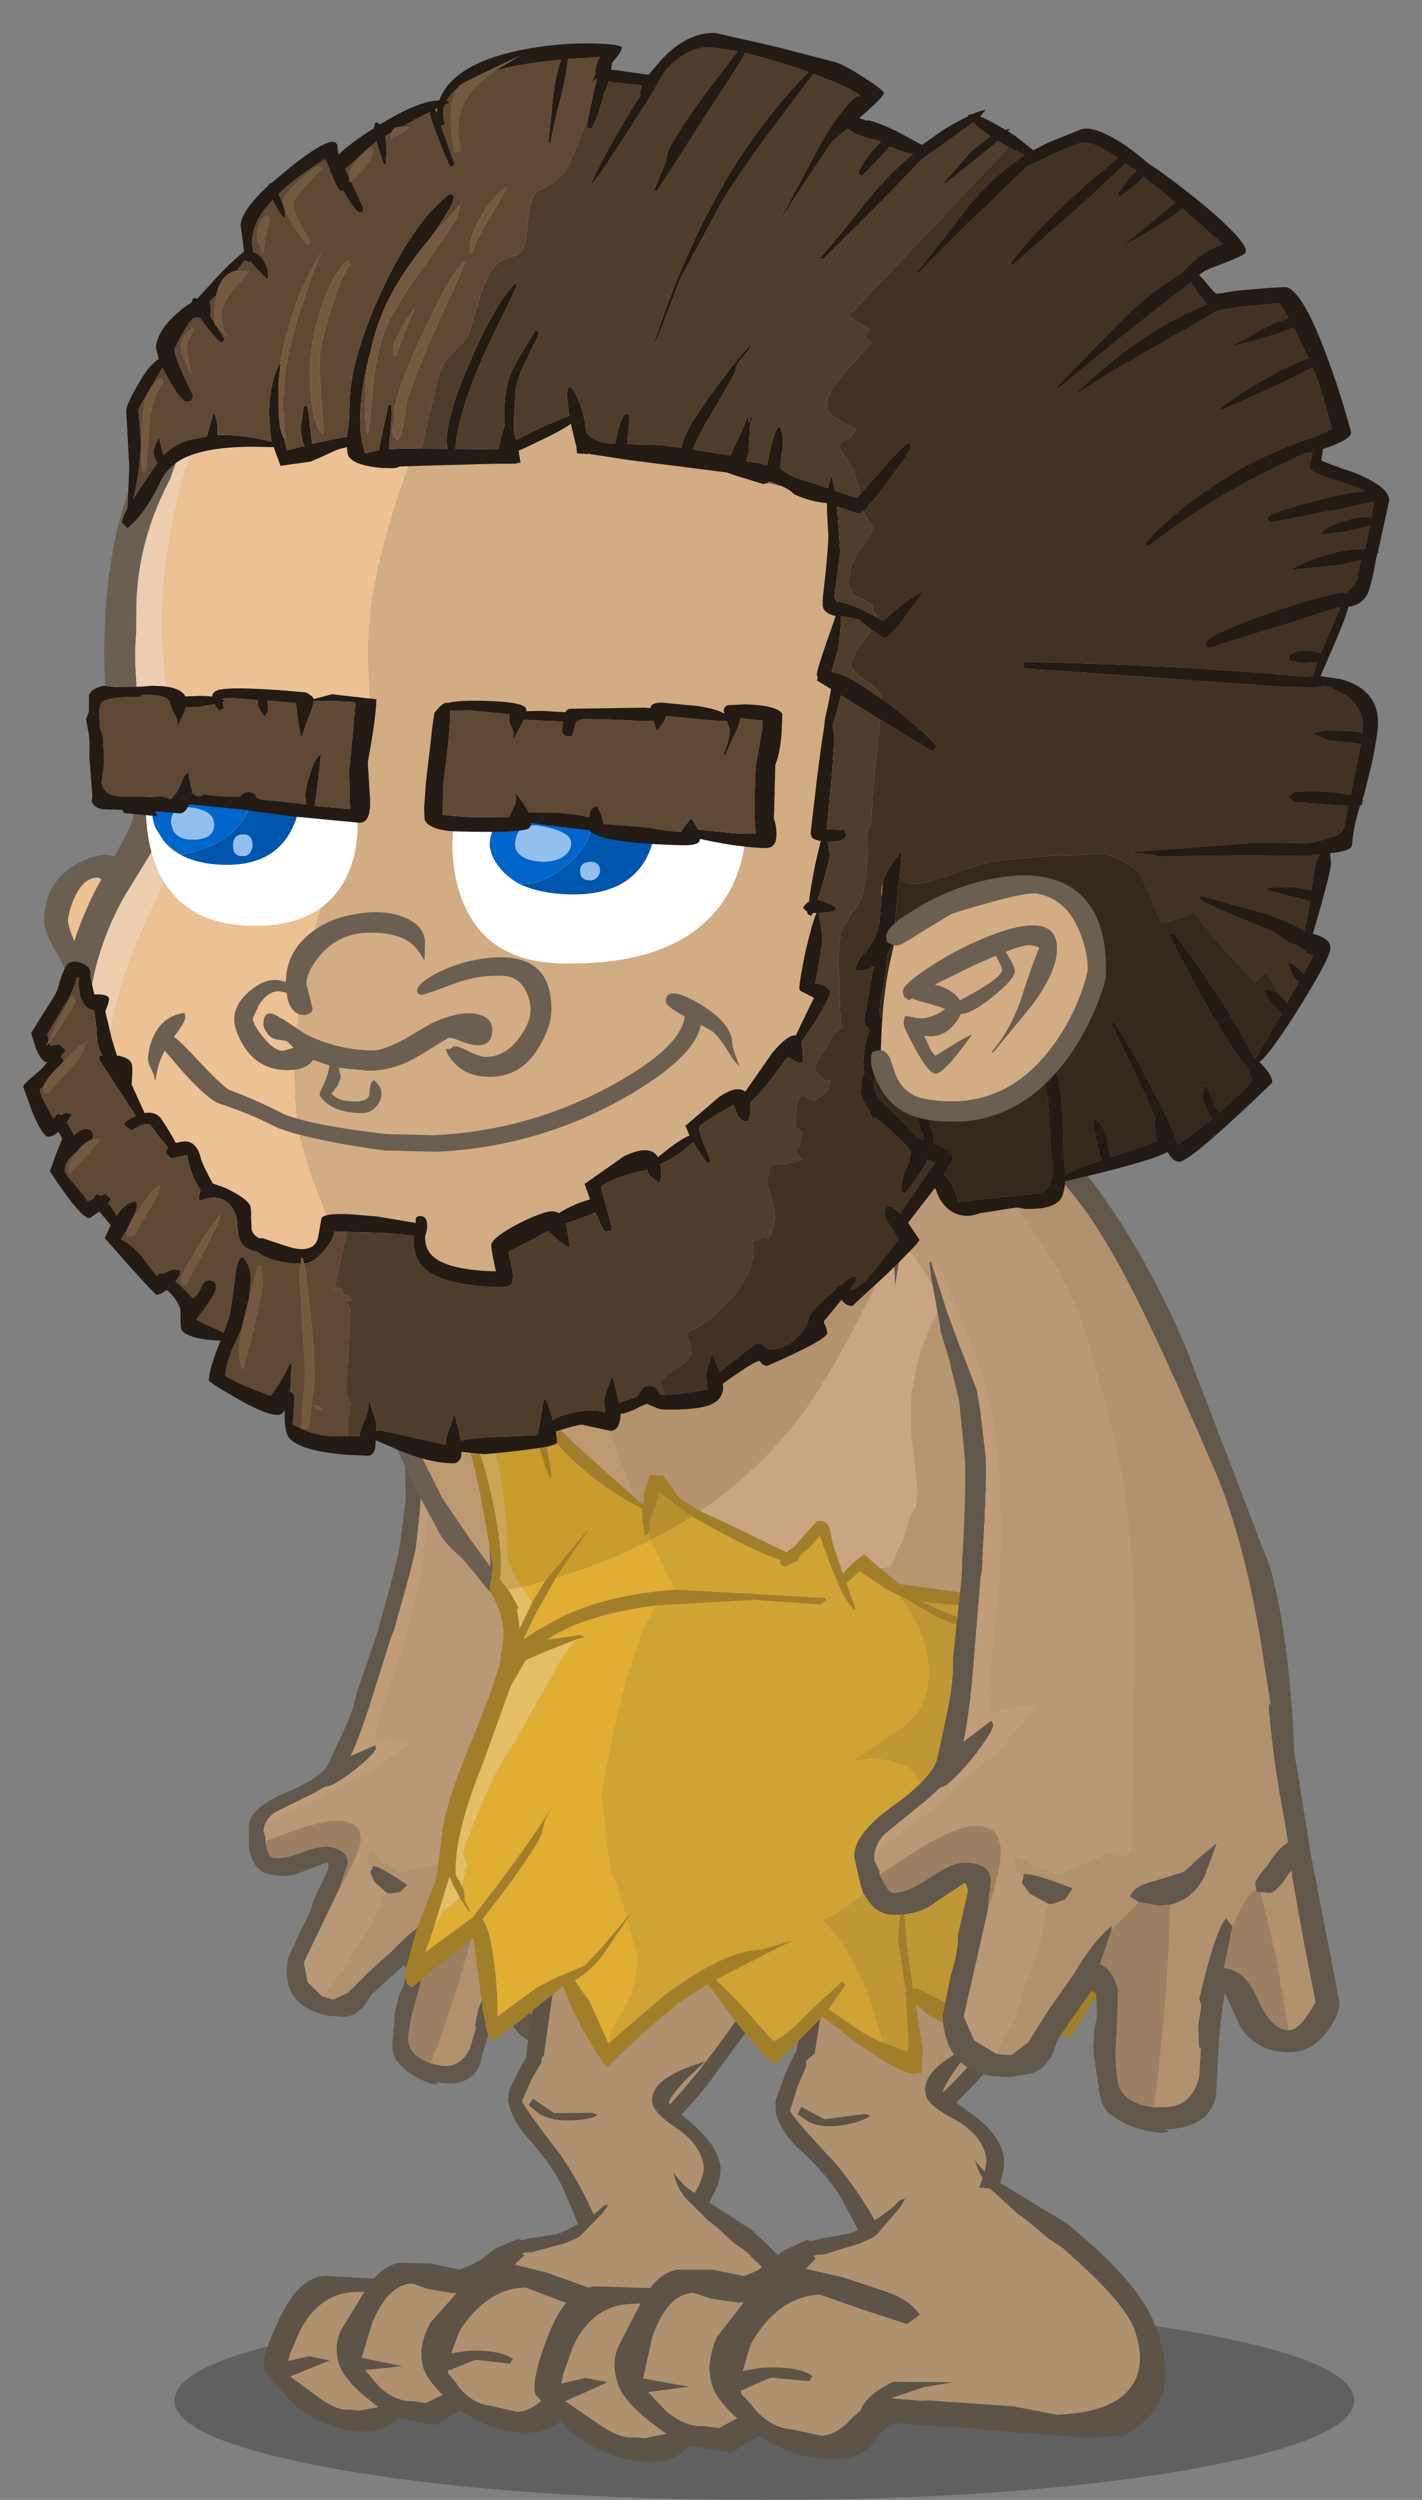 <?xml version="1.0" encoding="UTF-8" standalone="no"?>
<svg xmlns:xlink="http://www.w3.org/1999/xlink" height="154.7px" width="88.0px" xmlns="http://www.w3.org/2000/svg">
  <rect width="100%" height="100%" fill="#808080" stroke="none"/>
  <g transform="matrix(1.0, 0.0, 0.0, 1.0, 43.0, 79.7)">
    <use height="12.35" transform="matrix(1.0, 0.0, 0.0, 1.0, -32.2, 62.65)" width="73.0" xlink:href="#sprite0"/>
    <use height="55.65" transform="matrix(0.884, 0.204, -0.164, 0.858, -20.934, -1.672)" width="25.2" xlink:href="#sprite1"/>
    <use height="23.55" transform="matrix(0.98, -0.178, 0.293, 0.958, -16.323, 32.271)" width="22.25" xlink:href="#sprite2"/>
    <use height="18.5" transform="matrix(1.078, -0.005, 0.15, 0.77, -12.249, 46.759)" width="11.75" xlink:href="#shape3"/>
    <use height="11.75" transform="matrix(1.35, -0.018, 0.384, 1.356, -30.011, 55.106)" width="26.15" xlink:href="#shape4"/>
    <use height="23.55" transform="matrix(1.05, -0.157, 0.277, 1.032, 0.787, 29.321)" width="22.25" xlink:href="#sprite2"/>
    <use height="18.5" transform="matrix(1.121, -0.153, 0.237, 0.81, 3.903, 47.3)" width="11.75" xlink:href="#shape3"/>
    <use height="11.75" transform="matrix(1.506, -0.054, 0.55, 1.527, -14.668, 55.13)" width="26.15" xlink:href="#shape4"/>
    <use height="55.85" transform="matrix(1.099, 0.0, 0.0, 1.146, -21.282, -15.364)" width="47.0" xlink:href="#sprite3"/>
    <use height="55.65" transform="matrix(1.179, 0.0, 0.04, 1.134, 8.239, -10.82)" width="25.2" xlink:href="#sprite1"/>
    <use height="257.6" transform="matrix(0.308, 0.008, -0.008, 0.308, -39.009, -71.525)" width="232.2" xlink:href="#shape6"/>
    <use height="288.45" transform="matrix(0.308, 0.008, -0.013, 0.308, -38.771, -78.704)" width="269.2" xlink:href="#shape7"/>
    <use height="49.85" transform="matrix(0.308, 0.008, -0.008, 0.308, 11.201, -25.771)" width="46.75" xlink:href="#shape8"/>
    <use height="55.75" transform="matrix(0.283, 0.007, -0.007, 0.264, -33.588, -23.592)" width="129.25" xlink:href="#shape9"/>
    <use height="40.0" transform="matrix(0.331, 0.009, -0.008, 0.308, -33.901, -33.11)" width="112.35" xlink:href="#shape10"/>
    <use height="25.65" transform="matrix(0.331, 0.009, -0.008, 0.308, -33.468, -32.959)" width="93.9" xlink:href="#shape11"/>
    <use height="38.65" transform="matrix(0.331, 0.009, -0.006, 0.233, -37.62, -37.373)" width="130.05" xlink:href="#shape12"/>
  </g>
  <defs>
    <g id="sprite0" transform="matrix(1.0, 0.0, 0.0, 1.0, 36.5, 6.15)">
      <use height="12.35" transform="matrix(1.0, 0.0, 0.0, 1.0, -36.5, -6.15)" width="73.0" xlink:href="#shape0"/>
    </g>
    <g id="shape0" transform="matrix(1.0, 0.0, 0.0, 1.0, 36.5, 6.15)">
      <path d="M25.85 -4.3 Q36.5 -2.5 36.5 0.05 36.5 2.55 25.85 4.4 15.1 6.2 0.0 6.2 -15.15 6.2 -25.85 4.4 -36.5 2.55 -36.5 0.05 -36.5 -2.5 -25.85 -4.3 -15.15 -6.15 0.0 -6.15 15.1 -6.15 25.85 -4.3" fill="#000000" fill-opacity="0.251" fill-rule="evenodd" stroke="none"/>
    </g>
    <g id="sprite1" transform="matrix(1.0, 0.0, 0.0, 1.0, 12.6, 27.8)">
      <use height="55.65" transform="matrix(1.0, 0.0, 0.0, 1.0, -12.6, -27.8)" width="25.2" xlink:href="#shape1"/>
    </g>
    <g id="shape1" transform="matrix(1.0, 0.0, 0.0, 1.0, 12.6, 27.8)">
      <path d="M-6.05 -25.7 Q-5.15 -26.3 -4.05 -26.3 -3.05 -26.3 -0.65 -24.3 0.7 -22.8 2.05 -20.2 3.8 -16.9 7.1 -8.15 8.45 -4.5 9.15 1.1 L9.55 4.55 9.45 4.4 9.45 4.95 Q9.6 7.75 10.05 10.75 L10.2 12.0 Q9.6 12.4 9.15 13.15 8.4 14.05 8.4 14.25 L8.45 14.6 Q7.95 14.7 7.1 16.65 L7.1 16.55 6.8 16.15 Q6.2 16.85 5.25 20.55 L5.35 20.9 5.15 22.0 5.15 23.15 5.25 23.25 5.1 24.8 Q4.65 26.45 3.2 26.45 L2.65 26.45 2.95 24.65 3.5 20.25 3.7 18.05 3.85 16.05 3.85 15.4 Q5.05 15.15 5.75 13.85 L6.45 12.05 5.55 12.8 4.7 13.6 3.15 14.1 Q2.05 14.35 1.8 14.95 L2.25 15.25 0.85 16.7 0.75 16.85 0.8 16.55 Q-0.2 17.35 -1.3 19.2 L-2.65 21.1 -3.8 22.9 -4.7 23.6 -4.95 23.6 -5.5 23.55 -5.4 23.5 -5.15 22.85 -4.4 21.5 -4.3 21.2 -4.25 20.85 Q-4.05 20.85 -4.15 20.5 -2.65 17.0 -2.65 15.8 L-2.5 15.35 -2.25 15.35 -1.6 15.1 -1.2 14.5 Q-3.4 13.6 -3.75 13.75 L-3.75 13.9 -4.0 13.6 -4.15 13.6 -4.15 12.75 -3.6 13.0 -3.25 13.35 -2.8 13.45 -1.85 13.75 0.7 12.6 0.8 12.6 1.35 12.75 Q2.0 12.75 2.0 12.1 L2.3 6.25 2.6 -0.2 Q2.6 -4.2 2.25 -7.9 L1.55 -11.6 0.75 -15.0 Q0.1 -18.1 -2.25 -21.75 -4.35 -24.95 -6.05 -25.7 M8.65 14.7 L9.15 14.75 Q9.5 14.75 10.25 13.6 L10.35 13.55 10.35 13.85 10.85 17.45 11.35 20.7 Q10.5 22.25 9.9 22.25 L9.85 22.25 9.85 22.05 9.35 18.2 8.65 14.7" fill="#b2916f" fill-rule="evenodd" stroke="none"/>
      <path d="M-7.5 -18.95 L-7.65 -19.25 -8.75 -20.4 -9.1 -19.9 -8.55 -21.95 Q-8.0 -23.6 -7.25 -24.55 L-6.05 -25.7 Q-4.35 -24.95 -2.25 -21.75 0.1 -18.1 0.75 -15.0 L1.55 -11.6 2.25 -7.9 Q2.6 -4.2 2.6 -0.2 L2.3 6.25 2.0 12.1 Q2.0 12.75 1.35 12.75 L0.8 12.6 0.7 12.6 -1.85 13.75 -2.8 13.45 -3.25 13.35 -3.6 13.0 -4.15 12.75 -4.15 13.6 -4.0 13.6 -3.75 13.9 -3.85 14.2 -3.45 14.8 -2.5 15.35 -2.65 15.8 Q-2.65 17.0 -4.15 20.5 -4.05 20.85 -4.25 20.85 L-4.3 21.2 -4.4 21.5 -5.15 22.85 -5.4 23.5 -5.5 23.55 -6.65 22.8 -7.15 21.5 -5.7 15.75 Q-4.9 13.4 -4.9 12.4 -4.9 11.1 -6.2 11.1 -7.1 11.1 -9.1 12.3 L-11.3 13.75 -11.3 13.65 -11.3 13.55 -11.55 13.0 -11.55 12.85 -11.55 12.7 -11.45 12.55 -10.0 11.35 -8.75 10.5 -7.8 9.65 -7.15 9.0 -4.95 7.15 -2.65 4.5 Q-4.5 4.6 -5.15 5.0 L-5.25 4.0 -4.75 0.0 Q-4.25 -3.2 -4.25 -6.7 -4.25 -10.55 -4.9 -13.2 -5.4 -15.2 -7.15 -19.75 L-7.4 -19.45 -7.45 -19.7 -7.55 -19.65 -7.5 -18.95" fill="#b89876" fill-rule="evenodd" stroke="none"/>
      <path d="M-9.1 -19.9 L-9.4 -18.4 -9.4 -19.3 -9.4 -20.4 Q-9.3 -22.85 -8.4 -24.45 L-6.9 -26.8 -6.7 -27.0 Q-4.65 -28.5 -2.05 -27.2 L-0.6 -26.35 -0.35 -26.05 1.15 -24.05 Q3.85 -20.1 5.75 -15.0 L9.8 -2.9 Q10.65 0.9 10.7 7.2 L10.85 8.3 11.35 12.5 12.6 20.7 Q12.6 21.35 11.95 22.25 11.1 23.45 9.85 23.45 L9.75 23.45 Q8.15 23.4 7.35 22.05 L6.6 20.2 Q6.3 21.7 6.15 23.45 L6.0 25.2 5.95 25.85 Q5.55 27.5 3.4 27.65 L3.2 27.65 3.4 27.75 Q3.2 27.95 2.35 27.75 L2.3 27.75 Q1.2 27.5 0.45 26.9 0.0 26.6 -0.15 25.8 L-0.4 23.5 -0.4 23.15 -0.35 22.7 -0.35 22.35 -0.15 21.5 -0.15 20.25 -0.4 20.1 -2.2 22.65 -2.65 23.75 -2.75 23.85 -3.1 24.3 -3.65 24.6 -4.85 24.8 -4.9 24.8 -5.75 24.75 Q-8.25 24.35 -8.25 21.45 L-7.75 19.25 Q-7.3 17.95 -7.3 17.05 L-6.7 14.7 Q-6.7 14.35 -6.85 14.2 L-8.55 15.35 Q-9.3 15.95 -10.65 15.95 -11.4 15.95 -11.9 15.25 L-12.2 14.75 -12.3 14.4 -12.6 12.8 Q-12.6 11.6 -10.6 10.1 -8.35 8.5 -8.05 7.4 L-7.4 4.7 Q-7.05 3.15 -7.05 2.0 L-6.45 -2.4 -6.4 -3.0 -6.4 -3.15 Q-6.05 -7.0 -6.05 -8.9 L-6.25 -12.15 -6.55 -13.6 -6.6 -13.85 -6.65 -14.15 -6.65 -14.2 -7.1 -15.9 -7.1 -16.1 -7.5 -18.95 -7.55 -19.65 -7.45 -19.7 -7.4 -19.45 -6.9 -17.65 -6.7 -16.9 -6.15 -15.2 -5.3 -12.7 -5.15 -11.55 -4.95 -8.95 Q-4.95 -7.55 -5.3 -3.65 L-5.35 -3.0 -5.35 -2.9 -5.45 -2.45 -5.95 2.0 Q-6.25 4.85 -6.65 6.5 L-5.15 5.35 -5.05 5.55 Q-5.05 5.95 -6.25 7.45 -7.55 9.0 -7.95 9.0 L-8.65 9.65 -10.9 11.5 Q-11.4 11.95 -11.55 12.7 L-11.55 12.85 -11.55 13.0 -11.3 13.55 -11.3 13.65 -11.3 13.75 -11.25 13.85 Q-10.9 14.75 -10.6 14.75 -9.85 14.75 -8.65 13.9 -7.45 13.1 -6.85 13.1 -5.15 13.1 -5.55 14.55 L-5.7 15.75 -7.15 21.5 -6.65 22.8 -5.5 23.55 -4.95 23.6 -4.7 23.6 -3.8 22.9 -2.65 21.1 -1.3 19.2 Q-0.2 17.35 0.8 16.55 L0.75 16.85 0.1 18.65 Q0.75 18.9 1.0 20.05 L0.9 21.6 0.9 21.7 0.75 23.5 Q0.75 25.05 0.9 25.4 1.3 26.3 2.65 26.45 L3.2 26.45 Q4.65 26.45 5.1 24.8 L5.25 23.25 5.15 23.15 5.15 22.0 5.35 20.9 5.25 20.55 Q6.2 16.85 6.8 16.15 L7.1 16.55 7.1 16.65 7.1 16.7 6.6 18.85 Q7.7 18.95 8.3 20.5 8.95 22.2 9.85 22.25 L9.9 22.25 Q10.5 22.25 11.35 20.7 L10.85 17.45 10.35 13.85 10.35 13.55 10.25 13.6 Q9.5 14.75 9.15 14.75 L8.65 14.7 8.45 14.7 8.45 14.6 8.4 14.25 Q8.4 14.05 9.15 13.15 9.6 12.4 10.2 12.0 L10.05 10.75 Q9.6 7.75 9.45 4.95 L9.45 4.4 9.55 4.55 9.15 1.1 Q8.45 -4.5 7.1 -8.15 3.8 -16.9 2.05 -20.2 0.7 -22.8 -0.65 -24.3 -3.05 -26.3 -4.05 -26.3 -5.15 -26.3 -6.05 -25.7 L-7.25 -24.55 Q-8.0 -23.6 -8.55 -21.95 L-9.1 -19.9 M-3.75 13.9 L-3.75 13.75 Q-3.4 13.6 -1.2 14.5 L-1.6 15.1 -2.25 15.35 -2.5 15.35 -3.45 14.8 -3.85 14.2 -3.75 13.9 M3.85 15.4 L3.3 15.45 2.25 15.25 1.8 14.95 Q2.05 14.35 3.15 14.1 L4.7 13.6 5.55 12.8 6.45 12.05 5.75 13.85 Q5.05 15.15 3.85 15.4" fill="#62574b" fill-rule="evenodd" stroke="none"/>
      <path d="M-11.55 12.7 Q-11.4 11.95 -10.9 11.5 L-8.65 9.65 -7.95 9.0 Q-7.55 9.0 -6.25 7.45 -5.05 5.95 -5.05 5.55 L-5.15 5.35 -6.65 6.5 Q-6.25 4.85 -5.95 2.0 L-5.45 -2.45 -5.35 -2.9 -5.35 -3.0 -5.3 -3.65 Q-4.95 -7.55 -4.95 -8.95 L-5.15 -11.55 -5.3 -12.7 -6.15 -15.2 -6.7 -16.9 -6.9 -17.65 -7.4 -19.45 -7.15 -19.75 Q-5.4 -15.2 -4.9 -13.2 -4.25 -10.55 -4.25 -6.7 -4.25 -3.2 -4.75 0.0 L-5.25 4.0 -5.15 5.0 Q-4.5 4.6 -2.65 4.5 L-4.95 7.15 -7.15 9.0 -7.8 9.65 -8.75 10.5 -10.0 11.35 -11.45 12.55 -11.55 12.7" fill="#c09d78" fill-rule="evenodd" stroke="none"/>
      <path d="M8.45 14.6 L8.45 14.7 8.65 14.7 9.35 18.2 9.85 22.05 9.85 22.25 Q8.95 22.2 8.3 20.5 7.7 18.95 6.6 18.85 L7.1 16.7 7.1 16.65 Q7.95 14.7 8.45 14.6 M2.65 26.45 Q1.3 26.3 0.9 25.4 0.75 25.05 0.75 23.5 L0.9 21.7 0.9 21.6 1.0 20.05 Q0.75 18.9 0.1 18.65 L0.75 16.85 0.85 16.7 2.25 15.25 3.3 15.45 3.85 15.4 3.85 16.05 3.7 18.05 3.5 20.25 2.95 24.65 2.65 26.45 M-5.7 15.75 L-5.55 14.55 Q-5.15 13.1 -6.85 13.1 -7.45 13.1 -8.65 13.9 -9.85 14.75 -10.6 14.75 -10.9 14.75 -11.25 13.85 L-11.3 13.75 -9.1 12.3 Q-7.1 11.1 -6.2 11.1 -4.9 11.1 -4.9 12.4 -4.9 13.4 -5.7 15.75" fill="#9c8063" fill-rule="evenodd" stroke="none"/>
    </g>
    <g id="sprite2" transform="matrix(1.0, 0.0, 0.0, 1.0, 11.1, 11.75)">
      <use height="23.55" transform="matrix(1.0, 0.0, 0.0, 1.0, -11.1, -11.75)" width="22.25" xlink:href="#shape2"/>
    </g>
    <g id="shape2" transform="matrix(1.0, 0.0, 0.0, 1.0, 11.1, 11.75)">
      <path d="M2.3 -10.75 Q5.6 -11.5 8.15 -9.0 10.2 -6.95 10.2 -5.45 10.2 -3.0 9.05 -1.4 L4.85 3.15 Q-3.5 10.8 -6.25 10.8 -7.6 10.8 -8.9 9.7 -10.1 8.65 -10.1 7.85 -10.1 7.25 -7.8 2.2 -5.4 -3.05 -4.2 -4.9 -3.4 -6.8 -1.9 -8.3 -0.05 -10.25 2.3 -10.75" fill="#af9170" fill-rule="evenodd" stroke="none"/>
      <path d="M2.3 -10.75 Q-0.05 -10.25 -1.9 -8.3 -3.4 -6.8 -4.2 -4.9 -5.4 -3.05 -7.8 2.2 -10.1 7.25 -10.1 7.85 -10.1 8.65 -8.9 9.7 -7.6 10.8 -6.25 10.8 -3.5 10.8 4.85 3.15 L9.05 -1.4 Q10.2 -3.0 10.2 -5.45 10.2 -6.95 8.15 -9.0 5.6 -11.5 2.3 -10.75 M9.45 -8.95 Q11.15 -7.15 11.15 -5.35 11.15 -2.95 9.9 -1.0 8.75 0.85 5.45 3.85 L0.3 8.25 Q-4.3 11.8 -6.25 11.8 -8.3 11.8 -9.85 10.2 -11.1 8.9 -11.1 8.2 -11.1 6.65 -8.15 0.5 L-4.95 -5.7 Q-1.1 -13.15 5.25 -11.45 7.7 -10.8 9.45 -8.95" fill="#5d5347" fill-rule="evenodd" stroke="none"/>
    </g>
    <g id="shape3" transform="matrix(1.0, 0.0, 0.0, 1.0, 5.85, 9.25)">
      <path d="M-3.45 -8.1 Q-2.25 -9.25 -0.6 -9.25 L2.25 -8.45 Q4.25 -7.75 4.8 -7.25 2.4 -6.05 2.4 -4.35 2.4 -3.6 3.55 -2.35 4.65 -1.1 4.65 0.5 4.65 1.75 2.9 4.3 1.15 6.85 1.15 8.15 L1.2 8.4 0.85 8.7 Q0.25 9.25 -0.3 9.25 L-1.9 8.85 -1.9 8.2 Q-1.9 4.25 -3.45 -0.3 -5.05 -4.15 -5.05 -4.65 L-4.25 -6.4 -3.5 -7.75 -3.45 -8.1 M-4.4 -4.8 L-4.7 -4.3 -4.25 -3.65 Q-3.65 -3.05 -2.7 -3.05 -1.45 -3.05 -0.9 -3.45 L-0.95 -3.55 -1.15 -3.65 -3.35 -3.65 -4.4 -4.8" fill="#af9170" fill-rule="evenodd" stroke="none"/>
      <path d="M-1.9 8.85 Q-1.95 9.25 -2.35 9.25 L-2.8 7.8 -3.0 6.55 -3.7 2.25 Q-4.05 0.55 -5.05 -1.5 -5.85 -3.0 -5.85 -4.65 L-5.65 -5.55 -4.7 -7.45 Q-3.7 -9.25 -3.45 -9.25 L-3.35 -8.8 -3.45 -8.1 -3.5 -7.75 -4.25 -6.4 -5.05 -4.65 Q-5.05 -4.15 -3.45 -0.3 -1.9 4.25 -1.9 8.2 L-1.9 8.85 M4.8 -7.25 L5.9 -7.75 4.6 -6.3 Q3.35 -4.75 3.35 -4.4 L4.5 -2.65 Q5.6 -1.05 5.6 0.55 5.6 2.1 3.85 4.7 2.75 6.35 2.35 7.55 2.1 8.2 2.1 8.75 2.1 9.15 1.7 9.15 L1.3 8.7 1.2 8.4 1.15 8.15 Q1.15 6.85 2.9 4.3 4.65 1.75 4.65 0.5 4.65 -1.1 3.55 -2.35 2.4 -3.6 2.4 -4.35 2.4 -6.05 4.8 -7.25 M-4.4 -4.8 L-3.35 -3.65 -1.15 -3.65 -0.95 -3.55 -0.9 -3.45 Q-1.45 -3.05 -2.7 -3.05 -3.65 -3.05 -4.25 -3.65 L-4.7 -4.3 -4.4 -4.8" fill="#5d5347" fill-rule="evenodd" stroke="none"/>
    </g>
    <g id="shape4" transform="matrix(1.0, 0.0, 0.0, 1.0, 13.05, 3.75)">
      <path d="M4.8 -2.3 L5.1 -2.4 5.9 -2.6 5.85 -2.6 6.15 -2.65 6.6 -2.75 7.6 -2.7 8.4 -2.6 8.8 -2.05 9.15 -1.55 9.45 -1.25 10.05 -0.5 10.5 -0.1 10.6 0.05 Q12.2 2.15 12.2 3.25 12.2 4.25 11.7 5.0 10.65 6.55 7.8 6.55 L6.15 6.15 2.85 5.8 2.5 5.8 1.3 5.65 2.8 5.25 4.05 5.1 1.65 5.0 Q0.4 5.45 -0.1 6.1 L-0.5 6.35 Q-1.4 7.05 -2.05 7.05 L-3.2 6.75 Q-4.0 6.65 -4.4 5.85 L-4.45 5.7 -4.7 5.25 -4.65 5.1 -4.55 5.1 -4.0 4.9 -3.25 4.65 -1.75 4.85 -1.55 4.65 -1.6 4.6 Q-2.1 4.2 -3.55 4.25 L-4.3 4.35 -3.7 3.45 -3.55 3.25 -3.35 3.05 Q-1.65 1.4 -0.05 1.4 L1.45 2.05 3.05 2.7 3.7 2.35 Q3.5 1.7 2.6 1.35 L1.15 0.75 -0.25 0.35 0.3 -0.05 0.25 -0.15 0.4 -0.2 0.7 -0.2 2.35 -0.6 2.9 -0.8 3.1 -0.9 4.45 -1.95 4.8 -2.3 M-3.25 1.6 L-4.85 2.95 Q-5.75 4.05 -5.75 4.95 -5.75 5.5 -5.2 6.25 L-5.25 6.25 -6.1 6.6 -6.65 6.5 -6.75 6.5 Q-7.45 6.5 -8.0 5.85 L-8.45 5.05 -6.7 4.9 -8.45 4.5 -7.5 2.9 Q-6.25 1.15 -5.15 1.15 L-4.55 1.4 -3.5 1.6 -3.45 1.6 -3.3 1.6 -3.25 1.6 M-7.45 1.5 L-7.55 1.6 -9.0 3.2 Q-9.55 3.9 -9.55 4.7 -9.55 5.45 -8.65 6.4 L-8.3 6.75 -9.25 6.9 -9.65 6.85 -9.8 6.85 Q-10.35 6.85 -11.05 6.15 L-11.95 5.3 -9.95 4.6 -10.8 4.4 -11.85 4.6 -11.65 4.25 -10.85 3.15 Q-9.45 1.5 -7.85 1.5 L-7.45 1.5" fill="#af9170" fill-rule="evenodd" stroke="none"/>
      <path d="M8.4 -2.6 Q8.15 -3.1 8.2 -3.75 8.45 -3.1 8.9 -2.8 L10.75 -1.3 11.05 -1.05 11.55 -0.4 Q13.1 1.6 13.1 3.2 13.1 4.6 12.65 5.45 12.0 6.75 10.15 7.5 L8.55 7.5 4.7 7.05 3.3 6.85 3.3 6.9 1.15 6.65 Q0.8 6.65 0.0 7.35 -0.75 8.0 -1.75 8.0 -3.45 8.0 -4.6 6.95 L-5.95 7.6 -7.55 7.25 Q-8.35 7.85 -9.15 7.85 -11.0 7.85 -12.2 6.5 L-13.05 5.0 Q-13.05 4.45 -11.75 2.75 -10.25 0.75 -9.0 0.75 L-6.85 0.9 Q-6.15 0.3 -5.5 0.2 L-4.05 0.25 -2.85 0.55 -2.25 0.35 -1.95 0.2 -1.85 0.2 -1.8 0.15 -0.9 -0.4 0.2 -0.8 0.4 -0.75 0.85 -0.85 2.05 -1.0 Q3.0 -1.3 4.2 -2.0 L4.55 -2.25 4.7 -2.3 4.8 -2.3 4.45 -1.95 3.1 -0.9 2.9 -0.8 2.35 -0.6 0.7 -0.2 0.4 -0.2 0.25 -0.15 0.3 -0.05 -0.25 0.35 1.15 0.75 2.6 1.35 Q3.5 1.7 3.7 2.35 L3.05 2.7 1.45 2.05 -0.05 1.4 Q-1.65 1.4 -3.35 3.05 L-3.55 3.25 -3.7 3.45 -4.3 4.35 -3.55 4.25 Q-2.1 4.2 -1.6 4.6 L-1.55 4.65 -1.75 4.85 -3.25 4.65 -4.0 4.9 -4.55 5.1 -4.65 5.1 -4.7 5.25 -4.45 5.7 -4.4 5.85 Q-4.0 6.65 -3.2 6.75 L-2.05 7.05 Q-1.4 7.05 -0.5 6.35 L-0.1 6.1 Q0.4 5.45 1.65 5.0 L4.05 5.1 2.8 5.25 1.3 5.65 2.5 5.8 2.85 5.8 6.15 6.15 7.8 6.55 Q10.65 6.55 11.7 5.0 12.2 4.25 12.2 3.25 12.2 2.15 10.6 0.05 L10.5 -0.1 10.05 -0.5 9.45 -1.25 9.15 -1.55 8.8 -2.05 8.4 -2.6 M-3.3 1.6 L-3.45 1.6 -3.5 1.6 -4.55 1.4 -5.15 1.15 Q-6.25 1.15 -7.5 2.9 L-8.45 4.5 -6.7 4.9 -8.45 5.05 -8.0 5.85 Q-7.45 6.5 -6.75 6.5 L-6.65 6.5 -6.1 6.6 -5.25 6.25 -5.2 6.25 Q-5.75 5.5 -5.75 4.95 -5.75 4.05 -4.85 2.95 L-3.25 1.6 -3.2 1.6 -3.3 1.6 M-7.45 1.5 L-7.85 1.5 Q-9.45 1.5 -10.85 3.15 L-11.65 4.25 -11.85 4.6 -10.8 4.4 -9.95 4.6 -11.95 5.3 -11.05 6.15 Q-10.35 6.85 -9.8 6.85 L-9.65 6.85 -9.25 6.9 -8.3 6.75 -8.65 6.4 Q-9.55 5.45 -9.55 4.7 -9.55 3.9 -9.0 3.2 L-7.55 1.6 -7.45 1.5" fill="#5d5347" fill-rule="evenodd" stroke="none"/>
    </g>
    <g id="sprite3" transform="matrix(1.0, 0.0, 0.0, 1.0, 23.5, 27.9)">
      <use height="55.85" transform="matrix(1.0, 0.0, 0.0, 1.0, -23.5, -27.9)" width="47.0" xlink:href="#shape5"/>
    </g>
    <g id="shape5" transform="matrix(1.0, 0.0, 0.0, 1.0, 23.5, 27.9)">
      <path d="M7.35 -17.3 L9.25 -21.45 11.35 -19.5 Q13.15 -17.8 14.45 -15.6 L16.65 -11.6 16.9 -11.15 18.2 -7.85 18.1 -6.9 18.3 -4.35 18.25 -3.7 17.75 -1.55 17.4 0.55 17.35 0.7 17.45 0.9 17.45 0.95 17.4 1.0 17.4 1.05 15.0 -0.1 14.95 0.05 14.3 0.85 14.05 1.1 13.05 2.25 7.4 1.5 6.3 0.65 6.4 0.65 6.9 0.55 7.6 -0.9 8.05 -2.35 Q8.4 -2.35 8.4 -3.65 L8.15 -6.0 8.05 -6.55 8.05 -8.6 Q8.4 -10.7 8.65 -11.2 9.05 -12.4 9.75 -13.55 L9.3 -14.5 Q8.7 -15.7 7.35 -17.3" fill="#b69571" fill-rule="evenodd" stroke="none"/>
      <path d="M9.25 -21.45 L9.2 -21.5 7.55 -22.85 6.35 -23.6 3.85 -24.85 3.05 -25.3 Q0.9 -26.25 -1.4 -26.85 L-2.8 -26.95 -3.05 -26.95 Q-7.55 -26.95 -11.25 -25.7 -14.75 -24.55 -17.55 -22.3 L-17.2 -19.4 Q-17.7 -21.45 -17.65 -23.6 -14.8 -25.75 -11.1 -26.8 -7.5 -27.9 -3.1 -27.9 L-3.0 -27.9 -0.85 -27.75 Q1.6 -27.2 3.8 -26.15 6.9 -25.15 9.75 -22.55 13.35 -19.35 16.65 -13.7 L16.9 -13.25 18.55 -10.2 18.6 -9.95 Q18.4 -10.1 18.15 -9.8 L18.2 -7.85 16.9 -11.15 16.65 -11.6 14.45 -15.6 Q13.15 -17.8 11.35 -19.5 L9.25 -21.45 M-15.7 1.9 L-16.8 0.6 -17.35 0.0 Q-18.35 -0.8 -18.65 -1.5 L-19.95 -3.8 -21.1 -6.2 -22.65 -10.9 Q-23.5 -13.7 -23.5 -15.55 L-23.45 -15.7 -22.4 -15.0 -21.85 -11.8 -21.85 -11.5 Q-21.35 -9.35 -20.45 -7.15 L-18.4 -3.25 -18.35 -3.15 -16.8 -0.95 -15.65 0.55 -15.7 -0.55 -15.5 0.55 -15.7 1.9" fill="#6b5f52" fill-rule="evenodd" stroke="none"/>
      <path d="M7.35 -17.3 Q8.7 -15.7 9.3 -14.5 L9.75 -13.55 Q9.05 -12.4 8.65 -11.2 8.4 -10.7 8.05 -8.6 L8.05 -6.55 8.15 -6.0 8.4 -3.65 Q8.4 -2.35 8.05 -2.35 L7.6 -0.9 6.9 0.55 6.4 0.65 6.3 0.65 5.4 -0.1 Q4.65 0.4 4.2 0.95 L3.65 -0.6 3.45 -1.5 Q3.3 -1.95 2.75 -1.9 L1.9 -1.0 1.5 -0.55 1.15 -0.3 1.05 -0.2 -1.95 -1.6 -3.85 -2.45 Q-0.45 -4.65 1.9 -7.7 4.15 -10.6 7.35 -17.3" fill="#c9a681" fill-rule="evenodd" stroke="none"/>
      <path d="M18.2 -7.85 L18.15 -9.8 Q18.4 -10.1 18.6 -9.95 L18.55 -10.2 20.55 -5.85 Q22.45 -1.05 22.55 2.7 L23.1 7.0 Q23.5 12.6 22.2 18.05 L21.55 20.65 21.5 20.95 22.75 23.5 23.5 25.15 Q23.5 25.75 23.1 25.75 L18.35 23.9 17.0 26.0 Q16.7 26.0 15.5 25.05 L14.85 24.55 15.25 27.0 Q15.25 27.75 14.8 27.75 12.2 25.75 11.3 25.6 10.05 25.4 9.0 24.75 L8.3 24.2 8.4 24.7 8.4 24.75 8.7 26.7 8.65 27.85 8.3 27.95 Q7.75 27.95 6.7 27.35 L5.0 26.3 3.05 24.85 0.45 27.4 Q-0.15 27.4 -3.4 23.1 L-5.05 24.1 -7.45 26.1 -9.1 27.6 -9.2 27.5 Q-11.0 24.85 -11.55 23.2 L-12.85 24.2 Q-15.3 26.15 -15.55 26.15 -15.85 26.15 -16.15 23.95 L-16.6 20.6 -20.1 23.3 -20.35 23.05 -20.5 22.6 -19.8 20.15 -19.0 18.15 Q-18.65 17.55 -18.5 15.95 L-18.4 15.25 Q-18.3 13.6 -16.65 9.85 L-15.75 7.65 -15.15 5.95 -14.9 4.3 Q-14.9 3.15 -15.6 2.0 L-15.7 1.9 -15.5 0.55 -15.7 -0.55 -16.25 -3.5 Q-16.9 -6.4 -17.3 -6.95 L-17.2 -7.1 -18.25 -9.4 Q-19.6 -12.5 -21.9 -14.65 L-22.05 -14.8 -22.4 -15.1 -22.4 -15.0 -23.45 -15.7 -23.3 -16.1 -23.2 -16.2 -22.7 -17.75 Q-21.65 -20.2 -18.85 -22.65 L-18.1 -23.25 -17.65 -23.6 Q-17.7 -21.45 -17.2 -19.4 L-17.15 -19.05 Q-16.9 -17.15 -16.35 -15.7 L-16.3 -15.75 -13.05 -7.3 -12.85 -7.1 -12.85 -7.75 -12.7 -7.85 -11.05 -6.2 -7.5 -3.15 -7.05 -2.8 -7.05 -2.9 -7.0 -3.05 -7.0 -3.4 -6.65 -4.4 -5.9 -4.35 -5.0 -3.15 -3.85 -2.45 -1.95 -1.6 1.05 -0.2 1.15 -0.3 1.5 -0.55 1.9 -1.0 2.75 -1.9 Q3.3 -1.95 3.45 -1.5 L3.65 -0.6 4.2 0.95 Q4.65 0.4 5.4 -0.1 L6.3 0.65 7.4 1.5 13.05 2.25 14.05 1.1 14.3 0.85 14.95 0.05 15.0 -0.1 17.4 1.05 17.4 1.0 17.45 0.95 17.45 0.9 17.35 0.7 17.4 0.55 17.75 -1.55 18.25 -3.7 18.3 -4.35 18.1 -6.9 18.2 -7.85 M7.35 2.1 L6.6 1.75 5.15 0.8 4.4 1.45 4.9 2.8 4.85 2.9 Q4.3 2.35 3.9 1.4 L3.85 1.35 3.9 1.35 3.7 0.95 2.9 -1.1 2.3 -0.45 1.85 -0.1 1.7 0.1 1.7 0.15 1.75 0.15 1.55 0.3 1.5 0.3 0.95 0.55 0.75 0.5 0.65 0.3 0.7 0.2 Q-0.45 -0.15 -2.4 -1.15 L-4.3 -2.15 -6.2 -3.5 Q-6.2 -2.75 -6.6 -2.3 L-6.75 -1.25 -6.95 -1.1 -7.1 -2.05 -7.1 -2.55 -7.35 -2.7 Q-10.3 -4.2 -12.2 -6.45 L-12.2 -6.4 -12.25 -6.0 -12.25 -5.95 -12.4 -5.9 -12.45 -5.9 -12.2 -4.35 -12.3 -4.25 Q-12.55 -4.6 -13.0 -6.3 -14.3 -7.85 -16.4 -15.35 -17.2 -16.6 -17.5 -18.45 L-17.8 -21.15 -17.85 -21.5 -17.9 -21.9 -17.9 -22.0 Q-20.95 -19.55 -21.9 -17.25 L-22.35 -15.7 Q-21.6 -15.5 -20.55 -14.35 -19.3 -12.9 -18.75 -11.65 L-17.6 -9.1 -16.4 -6.4 -16.55 -6.25 Q-16.1 -5.4 -15.7 -3.75 -15.05 -1.15 -15.05 0.5 L-15.1 1.25 -14.65 1.8 -14.5 2.0 -14.05 2.8 -14.15 2.85 -14.0 3.9 -13.3 2.5 -12.55 1.3 -10.1 -1.5 -11.95 1.15 -13.1 3.1 -13.8 4.5 -13.1 4.05 -11.5 3.2 Q-8.85 2.05 -5.25 1.8 L3.2 2.25 3.25 2.35 2.95 2.6 -0.8 2.35 -6.3 2.65 Q-10.4 3.15 -12.45 4.5 L-10.65 4.25 -10.55 4.25 -10.5 4.3 -10.3 4.35 -10.7 4.45 -12.45 5.1 -13.65 5.6 -14.5 7.0 -16.0 11.0 Q-17.7 15.0 -17.6 17.2 L-17.45 17.45 -17.25 17.8 -17.15 18.0 -17.1 18.4 -17.1 18.5 -17.1 18.6 -16.8 19.15 -16.85 19.2 -17.25 18.6 -17.35 18.5 -17.35 18.45 -17.75 17.75 -17.95 17.3 -18.85 20.1 -19.3 21.35 -19.35 21.4 -17.65 20.2 -16.65 19.5 Q-13.95 16.2 -12.15 13.5 L-12.55 14.2 -12.75 14.9 Q-12.75 15.25 -14.5 17.6 L-16.1 19.6 Q-15.7 20.05 -15.5 21.55 -15.25 23.1 -15.25 24.85 L-13.05 23.3 -11.75 22.65 -11.7 22.65 -10.35 22.1 -9.45 21.2 -7.95 19.5 -7.65 19.2 -7.95 19.6 -9.15 21.3 Q-9.9 22.35 -10.9 22.9 L-10.05 24.05 -9.0 26.3 -5.85 23.7 Q-2.4 21.25 -0.45 21.25 L1.35 20.75 -2.95 22.85 -1.75 24.0 0.25 26.15 Q0.75 26.15 2.25 24.65 L4.15 22.95 4.35 23.15 3.4 24.45 4.9 25.45 Q5.7 25.95 6.45 26.25 L7.85 26.75 7.9 26.3 7.75 23.8 7.7 23.75 7.75 23.75 7.7 23.55 7.75 23.45 7.65 23.0 7.3 20.6 7.7 16.65 7.85 16.65 7.65 18.1 Q7.65 20.35 8.05 22.6 L8.15 23.35 8.35 23.3 13.85 25.95 14.05 25.9 13.95 25.5 13.9 24.95 13.85 24.75 13.85 24.3 Q13.85 23.25 14.1 22.4 L14.6 19.9 14.65 19.9 14.85 21.4 14.65 22.8 14.75 23.75 15.4 24.25 Q16.35 25.0 16.8 25.15 L17.45 24.2 17.95 23.75 16.5 23.35 19.05 23.3 21.65 23.9 21.7 23.85 21.1 22.5 20.6 21.1 19.4 22.2 19.35 22.15 20.6 20.75 20.6 20.15 21.0 18.85 Q22.25 14.15 22.05 9.4 L20.1 11.3 16.6 13.85 16.55 13.75 19.9 10.9 Q21.8 9.1 21.9 7.95 L21.95 7.9 21.25 2.8 16.75 4.65 Q19.15 2.85 21.2 2.45 L20.85 0.7 20.8 0.7 20.3 0.7 20.5 0.65 20.2 0.65 20.15 0.6 20.15 0.65 19.75 0.65 19.5 0.55 Q19.8 0.2 19.95 0.15 L20.7 0.15 19.8 -3.35 19.75 -3.6 19.05 -5.75 19.05 -4.8 19.05 -4.05 19.1 -3.6 18.7 -1.6 18.4 -0.3 18.25 0.4 18.35 1.0 17.9 1.3 18.45 1.6 18.5 2.0 17.45 1.7 17.3 1.8 17.15 1.6 16.7 1.35 15.35 0.65 Q15.15 0.7 14.3 1.5 L13.9 1.9 13.4 2.25 13.65 2.25 14.55 2.25 14.6 2.35 13.8 2.6 13.3 2.7 13.2 2.7 11.35 2.7 8.65 2.45 9.65 2.9 12.2 3.85 12.25 3.9 Q12.2 4.05 11.95 4.05 11.35 4.05 9.45 3.25 L7.5 2.15 7.35 2.1" fill="#a17f2a" fill-rule="evenodd" stroke="none"/>
      <path d="M-4.3 -2.15 L-2.4 -1.15 Q-0.45 -0.15 0.7 0.2 L0.65 0.3 0.75 0.5 0.95 0.55 1.5 0.3 1.55 0.3 1.75 0.15 1.7 0.15 1.7 0.1 1.85 -0.1 2.3 -0.45 2.9 -1.1 3.7 0.95 3.9 1.35 3.85 1.35 3.9 1.4 Q4.3 2.35 4.85 2.9 L4.9 2.8 4.4 1.45 5.15 0.8 6.6 1.75 7.35 2.1 Q9.05 4.1 9.05 6.25 9.05 8.2 7.65 9.2 L4.85 11.0 5.7 10.9 Q8.65 10.9 8.65 12.95 8.65 14.7 6.6 16.95 4.75 19.0 3.15 19.65 4.9 21.55 5.9 24.4 L6.45 26.25 Q5.7 25.95 4.9 25.45 L3.4 24.45 4.35 23.15 4.15 22.95 2.25 24.65 Q0.75 26.15 0.25 26.15 L-1.75 24.0 -2.95 22.85 1.35 20.75 -0.45 21.25 Q-2.4 21.25 -5.85 23.7 L-9.0 26.3 -8.85 25.65 -8.2 24.5 -8.1 24.5 Q-7.35 22.75 -7.35 21.75 L-7.95 19.6 -7.65 19.2 -7.95 19.5 -8.6 17.5 Q-8.85 17.5 -9.1 15.4 L-9.35 12.7 -8.7 9.45 -7.95 6.5 -7.0 3.85 -6.3 2.65 -0.8 2.35 2.95 2.6 3.25 2.35 3.2 2.25 -5.25 1.8 -6.6 -0.9 Q-5.4 -1.5 -4.3 -2.15" fill="#d0a335" fill-rule="evenodd" stroke="none"/>
      <path d="M6.45 26.25 L5.9 24.4 Q4.9 21.55 3.15 19.65 4.75 19.0 6.6 16.95 8.65 14.7 8.65 12.95 8.65 10.9 5.7 10.9 L4.85 11.0 7.65 9.2 Q9.05 8.2 9.05 6.25 9.05 4.1 7.35 2.1 L7.5 2.15 9.45 3.25 Q11.35 4.05 11.95 4.05 12.2 4.05 12.25 3.9 L12.2 3.85 9.65 2.9 8.65 2.45 11.35 2.7 13.2 2.7 13.05 2.75 13.3 2.7 13.8 2.6 14.6 2.35 14.55 2.25 13.65 2.25 13.9 1.9 14.3 1.5 Q15.15 0.7 15.35 0.65 L16.7 1.35 17.15 1.6 17.3 1.8 17.45 1.7 18.5 2.0 18.45 1.6 17.9 1.3 18.35 1.0 18.25 0.4 18.4 -0.3 18.7 -1.6 19.1 -3.6 19.05 -4.05 19.05 -4.8 19.05 -5.75 19.75 -3.6 19.8 -3.35 20.7 0.15 19.95 0.15 Q19.8 0.2 19.5 0.55 L19.75 0.65 20.15 0.65 20.15 0.6 20.2 0.65 20.5 0.65 20.3 0.7 20.8 0.7 20.85 0.7 21.2 2.45 Q19.15 2.85 16.75 4.65 L21.25 2.8 21.95 7.9 21.9 7.95 Q21.8 9.1 19.9 10.9 L16.55 13.75 16.6 13.85 20.1 11.3 22.05 9.4 Q22.25 14.15 21.0 18.85 L20.6 20.15 20.6 20.75 19.35 22.15 19.4 22.2 20.6 21.1 21.1 22.5 21.7 23.85 21.65 23.9 19.05 23.3 16.5 23.35 17.95 23.75 17.45 24.2 16.8 25.15 Q16.35 25.0 15.4 24.25 L14.75 23.75 14.65 22.8 14.85 21.4 14.65 19.9 14.6 19.9 14.1 22.4 Q13.85 23.25 13.85 24.3 L13.85 24.75 13.9 24.95 13.95 25.5 14.05 25.9 13.85 25.95 8.35 23.3 8.15 23.35 8.05 22.6 Q7.65 20.35 7.65 18.1 L7.85 16.65 7.7 16.65 7.3 20.6 7.65 23.0 7.75 23.45 7.7 23.55 7.75 23.75 7.7 23.75 7.75 23.8 7.9 26.3 7.85 26.75 6.45 26.25" fill="#bf9734" fill-rule="evenodd" stroke="none"/>
      <path d="M-6.6 -0.9 L-5.25 1.8 Q-8.85 2.05 -11.5 3.2 L-13.1 4.05 -13.8 4.5 -13.1 3.1 -11.95 1.15 Q-9.05 0.3 -6.6 -0.9 M-6.3 2.65 L-7.0 3.85 -7.95 6.5 -8.7 9.45 -9.35 12.7 -9.1 15.4 Q-8.85 17.5 -8.6 17.5 L-7.95 19.5 -9.45 21.2 -10.35 22.1 -11.7 22.65 -11.75 22.65 -13.05 23.3 -15.25 24.85 Q-15.25 23.1 -15.5 21.55 -15.7 20.05 -16.1 19.6 L-14.5 17.6 Q-12.75 15.25 -12.75 14.9 L-12.55 14.2 -12.15 13.5 Q-13.95 16.2 -16.65 19.5 L-17.65 20.2 -19.35 21.4 -19.3 21.35 -18.85 20.1 Q-18.25 19.0 -18.05 19.0 L-17.35 18.45 -17.35 18.5 -17.25 18.6 -16.85 19.2 -16.8 19.15 -17.1 18.6 -17.1 18.5 -17.1 18.4 -17.15 18.0 -17.25 17.8 -17.2 17.65 -17.2 17.6 -16.95 16.65 -17.2 16.0 Q-15.65 11.85 -14.35 10.15 L-12.4 6.85 Q-11.5 5.15 -10.7 4.45 L-10.3 4.35 -10.5 4.3 -10.55 4.25 -10.65 4.25 -12.45 4.5 Q-10.4 3.15 -6.3 2.65 M-7.95 19.6 L-7.35 21.75 Q-7.35 22.75 -8.1 24.5 L-8.2 24.5 -8.85 25.65 -9.0 26.3 -10.05 24.05 -10.9 22.9 Q-9.9 22.35 -9.15 21.3 L-7.95 19.6 M13.2 2.7 L13.3 2.7 13.05 2.75 13.2 2.7 M13.65 2.25 L13.4 2.25 13.9 1.9 13.65 2.25 M-13.3 2.5 L-13.35 2.4 -13.9 1.65 -12.55 1.3 -13.3 2.5" fill="#e0ae33" fill-rule="evenodd" stroke="none"/>
      <path d="M-14.65 1.8 L-13.9 1.65 -13.35 2.4 -13.3 2.5 -14.0 3.9 -14.15 2.85 -14.05 2.8 -14.5 2.0 -14.65 1.8 M-17.25 17.8 L-17.45 17.45 -17.6 17.2 Q-17.7 15.0 -16.0 11.0 L-14.5 7.0 -13.65 5.6 -12.45 5.1 -10.7 4.45 Q-11.5 5.15 -12.4 6.85 L-14.35 10.15 Q-15.65 11.85 -17.2 16.0 L-16.95 16.65 -17.2 17.6 -17.2 17.65 -17.25 17.8 M-18.85 20.1 L-17.95 17.3 -17.75 17.75 -17.35 18.45 -18.05 19.0 Q-18.25 19.0 -18.85 20.1" fill="#e2be66" fill-rule="evenodd" stroke="none"/>
      <path d="M-17.9 -21.9 L-17.85 -21.5 -17.9 -21.85 -17.9 -21.9" fill="#000000" fill-rule="evenodd" stroke="none"/>
      <path d="M-2.8 -26.95 Q0.3 -24.4 3.35 -21.45 L7.35 -17.3 Q4.15 -10.6 1.9 -7.7 -0.45 -4.65 -3.85 -2.45 L-5.0 -3.15 -5.9 -4.35 -6.65 -4.4 -7.0 -3.4 -7.0 -3.05 -7.05 -2.9 -7.05 -2.8 -7.5 -3.15 -8.75 -6.3 Q-11.7 -14.25 -11.7 -19.1 L-11.25 -25.7 Q-7.55 -26.95 -3.05 -26.95 L-2.8 -26.95" fill="#b4926e" fill-rule="evenodd" stroke="none"/>
      <path d="M-17.2 -19.4 L-17.55 -22.3 Q-14.75 -24.55 -11.25 -25.7 L-11.7 -19.1 Q-11.7 -14.25 -8.75 -6.3 L-7.5 -3.15 -11.05 -6.2 -12.7 -7.85 -12.85 -7.75 -12.85 -7.1 -13.05 -7.3 -16.3 -15.75 -16.35 -15.7 Q-16.9 -17.15 -17.15 -19.05 L-17.2 -19.4 M-22.4 -15.0 L-22.4 -15.1 -22.05 -14.8 -21.9 -14.65 Q-19.6 -12.5 -18.25 -9.4 L-17.2 -7.1 -17.3 -6.95 Q-16.9 -6.4 -16.25 -3.5 L-15.7 -0.55 -15.65 0.55 -16.8 -0.95 -18.35 -3.15 -18.4 -3.25 -20.45 -7.15 Q-21.35 -9.35 -21.85 -11.5 L-21.85 -11.8 -22.4 -15.0" fill="#bd9972" fill-rule="evenodd" stroke="none"/>
      <path d="M-4.3 -2.15 Q-5.4 -1.5 -6.6 -0.9 L-6.75 -1.25 -6.6 -2.3 Q-6.2 -2.75 -6.2 -3.5 L-4.3 -2.15" fill="#b8902f" fill-rule="evenodd" stroke="none"/>
      <path d="M-13.9 1.65 L-14.15 1.25 Q-14.7 0.35 -14.7 -0.2 -14.7 -5.4 -16.85 -9.35 L-19.4 -14.1 Q-20.7 -16.3 -21.9 -17.25 -20.95 -19.55 -17.9 -22.0 L-17.9 -21.9 -17.9 -21.85 -17.85 -21.5 -17.8 -21.15 -17.5 -18.45 Q-17.2 -16.6 -16.4 -15.35 -14.3 -7.85 -13.0 -6.3 -12.55 -4.6 -12.3 -4.25 L-12.2 -4.35 -12.45 -5.9 -12.4 -5.9 -12.25 -5.95 -12.25 -6.0 -12.2 -6.4 -12.2 -6.45 Q-10.3 -4.2 -7.35 -2.7 L-7.1 -2.55 -7.1 -2.05 -6.95 -1.1 -6.75 -1.25 -6.6 -0.9 Q-9.05 0.3 -11.95 1.15 L-10.1 -1.5 -12.55 1.3 -13.9 1.65" fill="#c99c2e" fill-rule="evenodd" stroke="none"/>
      <path d="M-14.65 1.8 L-15.1 1.25 -15.05 0.5 Q-15.05 -1.15 -15.7 -3.75 -16.1 -5.4 -16.55 -6.25 L-16.4 -6.4 -17.6 -9.1 -18.75 -11.65 Q-19.3 -12.9 -20.55 -14.35 -21.6 -15.5 -22.35 -15.7 L-21.9 -17.25 Q-20.7 -16.3 -19.4 -14.1 L-16.85 -9.35 Q-14.7 -5.4 -14.7 -0.2 -14.7 0.35 -14.15 1.25 L-13.9 1.65 -14.65 1.8" fill="#c9a754" fill-rule="evenodd" stroke="none"/>
      <path d="M-2.8 -26.95 L-1.4 -26.85 Q0.9 -26.25 3.05 -25.3 L3.85 -24.85 6.35 -23.6 7.55 -22.85 9.2 -21.5 9.25 -21.45 7.35 -17.3 3.35 -21.45 Q0.3 -24.4 -2.8 -26.95" fill="#a68460" fill-rule="evenodd" stroke="none"/>
    </g>
    <g id="shape6" transform="matrix(1.0, 0.0, 0.0, 1.0, 116.1, 128.8)">
      <path d="M-23.95 -126.55 L-21.4 -126.95 Q-13.1 -128.4 -5.0 -128.7 24.65 -129.95 51.65 -116.5 73.25 -105.85 87.9 -90.25 101.95 -75.3 109.6 -56.0 L111.25 -51.95 Q116.1 -36.65 116.1 -21.8 116.1 -15.95 115.55 -10.1 L113.9 -0.4 111.85 9.1 Q110.3 15.6 107.45 21.75 L104.45 27.65 Q101.25 33.2 96.8 38.05 L91.2 43.8 Q88.75 46.2 86.0 48.2 L80.35 52.2 71.8 58.1 63.9 64.55 Q62.2 66.55 60.65 68.85 L58.95 71.65 Q58.3 73.8 56.35 77.05 L52.0 84.75 Q49.15 91.25 39.3 100.05 34.2 104.8 17.15 113.6 -4.05 124.55 -15.2 124.6 L-15.75 126.6 -15.85 126.6 Q-18.0 128.8 -22.65 128.8 -28.1 128.8 -42.85 125.3 L-46.0 124.5 Q-63.8 120.1 -67.9 117.25 -69.85 115.95 -71.65 109.85 L-77.7 106.65 Q-84.0 102.95 -88.2 98.95 -104.3 83.75 -108.8 74.75 -112.8 66.75 -112.8 52.1 -112.8 45.85 -111.45 39.5 L-113.15 36.45 Q-116.1 31.9 -116.1 29.35 -116.1 20.8 -108.0 17.15 -104.85 15.65 -102.45 16.3 L-102.3 16.4 -100.9 13.6 Q-98.7 9.55 -98.7 8.0 -99.4 3.3 -101.9 -3.55 -105.45 -13.3 -105.45 -27.05 -105.45 -41.55 -102.75 -52.25 -99.6 -64.05 -91.75 -78.4 -80.6 -98.45 -53.6 -114.2 -40.95 -121.55 -31.25 -124.7 L-24.65 -127.15 -23.95 -126.55 M-45.3 118.75 L-40.95 119.85 -31.3 122.15 Q-28.3 123.15 -23.75 123.3 L-21.9 123.6 Q-19.5 123.3 -18.35 121.8 -17.2 120.75 -16.35 119.1 -15.05 116.3 -15.05 113.5 L-15.05 113.45 -14.65 114.8 -13.9 118.95 Q-11.55 117.85 -7.7 116.8 L6.5 113.1 Q23.3 106.0 31.3 99.95 L40.45 92.5 Q45.2 88.05 46.4 84.6 46.6 84.1 50.55 77.8 51.2 75.95 52.95 72.35 L54.4 69.2 54.25 69.0 54.65 68.5 54.75 68.25 Q58.2 63.15 61.0 60.2 L61.5 59.8 Q67.15 54.8 73.15 50.75 L81.1 45.35 Q86.35 41.6 90.7 37.05 95.4 32.1 98.25 25.7 L101.7 17.6 106.15 6.5 Q108.3 0.55 109.15 -5.5 L110.05 -12.1 110.2 -17.2 Q110.2 -35.0 104.6 -51.95 L103.05 -56.0 Q94.75 -75.6 79.4 -90.25 65.4 -103.7 45.7 -112.95 17.25 -126.1 -11.6 -122.35 -25.65 -120.55 -39.8 -114.7 -62.25 -105.5 -75.9 -90.25 L-80.6 -84.6 Q-88.9 -73.6 -93.05 -59.75 -99.2 -47.35 -99.2 -34.45 L-99.1 -28.8 -99.2 -25.95 Q-99.2 -22.45 -98.8 -18.65 -98.65 -9.75 -96.9 -2.2 -94.2 5.3 -94.1 10.55 L-93.8 12.9 -95.0 15.55 -99.9 24.0 Q-106.9 36.95 -106.9 51.95 -106.9 59.1 -105.2 65.7 L-105.1 65.7 -104.7 67.15 -104.5 68.25 Q-103.3 72.5 -102.1 74.25 -98.1 82.6 -90.8 89.65 -83.7 96.55 -73.4 102.25 -74.7 96.5 -74.7 94.15 -74.7 92.85 -74.1 91.75 -72.25 93.25 -69.85 94.0 L-69.85 94.15 Q-69.85 97.35 -68.1 103.6 L-67.65 105.3 -67.3 105.4 -65.8 109.85 -65.45 110.95 -64.9 112.6 Q-64.1 114.25 -59.3 115.2 L-58.65 115.4 -58.85 115.3 -58.1 115.45 -50.65 117.25 -45.3 118.75 M-105.45 20.7 Q-108.35 20.7 -110.1 24.85 -111.0 27.0 -111.3 29.2 -111.3 30.5 -109.95 33.5 L-109.9 33.55 Q-108.35 28.25 -105.75 22.85 L-104.8 21.05 Q-105.1 20.9 -105.45 20.7" fill="#6b5f52" fill-rule="evenodd" stroke="none"/>
      <path d="M-11.6 -122.35 Q17.25 -126.1 45.7 -112.95 65.4 -103.7 79.4 -90.25 94.75 -75.6 103.05 -56.0 L104.6 -51.95 Q110.2 -35.0 110.2 -17.2 L110.05 -12.1 109.15 -5.5 Q108.3 0.55 106.15 6.5 L101.7 17.6 98.25 25.7 Q95.4 32.1 90.7 37.05 86.35 41.6 81.1 45.35 L73.15 50.75 Q67.15 54.8 61.5 59.8 L61.0 60.2 Q58.2 63.15 54.75 68.25 L54.65 68.5 54.25 69.0 54.4 69.2 52.95 72.35 Q51.2 75.95 50.55 77.8 46.6 84.1 46.4 84.6 45.2 88.05 40.45 92.5 L31.3 99.95 Q23.3 106.0 6.5 113.1 L-7.7 116.8 Q-11.55 117.85 -13.9 118.95 L-14.65 114.8 -15.05 113.45 -15.05 113.5 Q-15.05 116.3 -16.35 119.1 -17.2 120.75 -18.35 121.8 -19.5 123.3 -21.9 123.6 L-23.75 123.3 Q-28.3 123.15 -31.3 122.15 L-40.95 119.85 -45.3 118.75 Q-48.95 109.1 -52.55 100.15 L-60.2 81.6 Q-63.0 74.45 -63.95 69.65 -64.95 64.55 -64.95 56.65 -64.95 38.95 -58.95 20.5 L-54.8 8.7 Q-52.95 3.35 -52.95 1.15 -52.95 -0.85 -52.2 -4.85 -51.45 -8.85 -51.45 -10.6 L-52.45 -25.85 -52.45 -27.2 -52.45 -27.75 Q-52.35 -32.1 -51.9 -36.45 -50.85 -44.5 -47.95 -54.85 -45.95 -61.9 -43.45 -68.8 L-38.6 -80.25 -35.15 -87.45 -35.05 -87.9 -34.4 -89.2 Q-24.15 -109.05 -11.6 -122.35" fill="#d2ac83" fill-rule="evenodd" stroke="none"/>
      <path d="M-11.6 -122.35 Q-24.15 -109.05 -34.4 -89.2 L-35.05 -87.9 -35.15 -87.45 -38.6 -80.25 -43.45 -68.8 Q-45.95 -61.9 -47.95 -54.85 -50.85 -44.5 -51.9 -36.45 -52.35 -32.1 -52.45 -27.75 L-52.45 -27.2 -52.45 -25.85 -51.45 -10.6 Q-51.45 -8.85 -52.2 -4.85 -52.95 -0.85 -52.95 1.15 -52.95 3.35 -54.8 8.7 L-58.95 20.5 Q-64.95 38.95 -64.95 56.65 -64.95 64.55 -63.95 69.65 -63.0 74.45 -60.2 81.6 L-52.55 100.15 Q-48.95 109.1 -45.3 118.75 L-50.65 117.25 -58.1 115.45 -58.85 115.3 -58.65 115.4 -59.3 115.2 Q-64.1 114.25 -64.9 112.6 L-65.45 110.95 -65.8 109.85 -67.3 105.4 -67.65 105.3 -68.1 103.6 Q-69.85 97.35 -69.85 94.15 L-69.85 94.0 Q-72.25 93.25 -74.1 91.75 -74.7 92.85 -74.7 94.15 -74.7 96.5 -73.4 102.25 -83.7 96.55 -90.8 89.65 -93.75 85.4 -95.75 81.75 -102.45 69.7 -102.45 57.15 -102.45 45.75 -95.7 29.7 -92.3 22.0 -91.05 18.7 -88.95 13.15 -88.95 9.9 -88.95 3.75 -91.45 -10.25 -93.95 -24.25 -93.95 -32.1 -93.95 -51.35 -87.35 -69.75 -84.45 -77.75 -80.6 -84.6 L-75.9 -90.25 Q-62.25 -105.5 -39.8 -114.7 -25.65 -120.55 -11.6 -122.35 M-105.45 20.7 Q-105.1 20.9 -104.8 21.05 L-105.75 22.85 Q-108.35 28.25 -109.9 33.55 L-109.95 33.5 Q-111.3 30.5 -111.3 29.2 -111.0 27.0 -110.1 24.85 -108.35 20.7 -105.45 20.7" fill="#ecc193" fill-rule="evenodd" stroke="none"/>
      <path d="M-90.8 89.65 Q-98.1 82.6 -102.1 74.25 -103.3 72.5 -104.5 68.25 L-104.7 67.15 -105.1 65.7 -105.2 65.7 Q-106.9 59.1 -106.9 51.95 -106.9 36.95 -99.9 24.0 L-95.0 15.55 -93.8 12.9 -94.1 10.55 Q-94.2 5.3 -96.9 -2.2 -98.65 -9.75 -98.8 -18.65 -99.2 -22.45 -99.2 -25.95 L-99.1 -28.8 -99.2 -34.45 Q-99.2 -47.35 -93.05 -59.75 -88.9 -73.6 -80.6 -84.6 -84.45 -77.75 -87.35 -69.75 -93.95 -51.35 -93.95 -32.1 -93.95 -24.25 -91.45 -10.25 -88.95 3.75 -88.95 9.9 -88.95 13.15 -91.05 18.7 -92.3 22.0 -95.7 29.7 -102.45 45.75 -102.45 57.15 -102.45 69.7 -95.75 81.75 -93.75 85.4 -90.8 89.65" fill="#eccdad" fill-rule="evenodd" stroke="none"/>
    </g>
    <g id="shape7" transform="matrix(1.0, 0.0, 0.0, 1.0, 134.6, 144.2)">
      <path d="M55.25 -122.8 L58.6 -121.25 Q52.9 -117.45 47.55 -110.55 41.1 -101.3 37.8 -97.25 37.95 -97.0 38.2 -97.0 41.3 -100.8 52.2 -111.9 L59.05 -119.05 Q60.5 -119.65 64.3 -121.7 69.25 -124.15 70.45 -124.15 72.65 -124.15 77.35 -121.15 74.0 -118.45 68.9 -113.55 60.5 -105.3 56.55 -99.35 L56.95 -99.1 70.3 -111.65 Q76.5 -117.65 78.8 -120.2 L81.15 -118.65 79.9 -117.5 77.45 -113.9 78.05 -113.55 Q81.2 -115.9 82.6 -117.55 L84.6 -116.1 89.2 -112.55 79.1 -103.7 79.25 -103.7 Q88.25 -109.0 90.6 -111.45 L99.05 -104.45 Q95.3 -102.9 93.0 -100.55 L91.1 -98.5 Q85.8 -95.05 80.6 -89.95 L67.0 -75.0 67.15 -74.5 Q72.55 -79.55 87.05 -91.75 L92.95 -96.65 94.85 -94.05 96.35 -92.25 Q89.55 -89.3 83.05 -84.5 77.35 -80.35 70.85 -73.75 L71.05 -73.75 Q75.15 -76.75 88.9 -85.15 95.65 -89.2 98.55 -91.15 L102.9 -91.95 110.7 -92.9 Q111.15 -92.9 112.9 -89.95 110.7 -89.3 107.7 -87.6 102.55 -84.4 100.95 -83.6 L102.1 -84.05 103.5 -84.5 Q111.3 -86.75 113.95 -88.1 L114.05 -87.95 117.25 -82.0 Q113.6 -80.7 108.7 -77.6 102.8 -74.05 99.65 -71.2 L99.75 -71.0 Q113.85 -77.55 118.1 -80.25 120.0 -76.35 122.5 -67.9 L119.05 -66.2 Q109.6 -63.0 100.7 -56.95 91.65 -50.8 85.95 -43.95 L86.7 -43.45 Q97.9 -53.0 112.6 -60.55 L117.35 -62.95 118.9 -63.15 118.8 -62.95 Q118.4 -61.4 118.4 -59.95 118.4 -59.1 124.95 -57.3 128.1 -56.45 129.75 -55.55 126.95 -55.45 121.7 -53.95 110.4 -50.75 110.4 -49.8 110.4 -49.2 110.65 -49.1 L111.35 -48.95 124.85 -51.9 131.55 -53.6 131.2 -50.3 Q129.8 -50.8 126.6 -49.8 122.2 -48.45 121.3 -47.0 L121.2 -46.8 121.85 -46.75 126.95 -47.6 Q129.65 -48.25 131.0 -48.85 L130.85 -48.0 130.15 -43.95 Q127.55 -44.05 124.05 -43.1 118.9 -41.7 115.4 -39.45 L125.05 -40.65 129.5 -41.75 Q129.0 -40.15 128.85 -37.9 128.35 -36.5 126.75 -35.2 123.25 -34.9 113.95 -31.55 99.05 -26.1 99.05 -24.25 99.05 -23.65 99.3 -23.5 L100.05 -23.4 Q101.35 -24.0 116.3 -29.0 L125.1 -32.1 125.75 -32.1 123.55 -26.6 122.15 -22.8 Q119.85 -23.65 117.85 -23.15 115.9 -22.65 115.9 -22.05 115.9 -21.1 116.2 -21.2 L118.4 -20.8 121.55 -21.1 120.8 -18.25 119.4 -18.05 Q93.3 -19.75 62.85 -19.6 L62.75 -19.6 62.55 -19.0 Q62.55 -18.4 62.75 -18.4 L62.85 -18.25 90.7 -17.05 114.6 -15.95 121.0 -16.0 123.4 -16.3 Q126.45 -15.45 128.5 -13.85 131.25 -11.45 131.25 -8.35 L131.2 -7.1 130.5 -7.3 123.5 -7.45 Q123.5 -7.25 121.15 -6.75 L124.3 -5.45 130.9 -4.9 131.0 -4.9 129.4 5.45 127.55 5.2 Q123.5 4.6 118.0 5.1 L116.85 6.15 118.0 7.15 129.0 7.65 128.6 10.1 Q128.6 13.15 126.45 13.8 L123.0 15.0 121.15 15.35 110.15 15.55 94.5 17.2 85.65 18.05 86.55 18.25 87.35 18.25 90.75 18.45 Q91.3 18.75 91.8 18.75 L109.25 18.05 121.15 17.9 123.65 17.45 Q122.75 19.15 122.6 22.1 L122.35 24.8 118.95 24.25 113.4 24.45 113.4 25.0 122.15 26.95 121.7 30.65 121.2 32.95 Q118.3 31.25 113.25 29.7 L100.05 26.45 100.05 27.25 Q103.5 29.05 115.0 33.2 L118.3 35.4 Q121.5 36.35 122.15 37.9 L122.2 37.5 123.25 37.95 121.4 41.65 121.15 41.3 121.15 41.25 121.3 41.05 121.05 41.25 Q119.4 39.5 118.15 39.45 118.95 41.65 119.85 42.65 L119.5 43.1 119.95 42.75 120.6 43.15 118.35 47.55 118.3 47.55 117.85 47.05 117.35 46.4 117.2 46.25 116.75 45.7 113.9 41.55 111.65 43.55 Q101.25 33.15 98.9 29.55 98.15 30.3 95.9 31.2 L92.4 32.05 89.4 25.7 87.85 22.6 87.75 22.35 87.7 22.3 Q86.65 21.05 84.1 19.8 81.45 18.55 79.9 18.55 L68.2 19.35 58.4 20.55 Q55.9 21.15 49.6 23.6 44.55 25.55 42.15 25.55 40.6 25.55 39.5 24.2 L39.8 19.05 Q37.2 21.95 36.25 25.15 L36.25 25.2 36.25 25.3 36.2 25.5 Q35.85 26.95 36.1 28.45 L35.85 34.1 Q35.1 37.25 33.25 39.5 31.55 41.5 31.55 42.75 31.55 43.3 31.65 43.3 L32.3 43.3 Q33.85 43.0 35.05 42.35 L33.65 53.0 33.85 54.15 34.75 55.0 Q34.4 56.1 34.15 57.65 33.85 59.75 33.85 61.85 L34.1 63.8 Q33.5 65.0 33.5 65.6 L33.75 66.8 Q33.5 66.85 33.5 67.25 33.5 68.9 35.2 70.9 L36.2 72.85 36.75 72.6 38.85 74.3 Q44.1 78.55 44.1 79.45 44.1 81.0 43.3 82.85 42.5 84.7 42.5 86.8 42.5 87.4 42.65 87.5 L43.3 87.65 Q47.0 82.5 47.5 80.75 L49.1 81.4 42.5 91.9 Q39.35 88.85 39.35 91.9 39.35 92.5 40.7 94.5 L42.5 96.9 38.1 102.95 Q34.8 107.35 33.2 107.35 L33.0 107.3 34.3 105.35 Q34.3 104.85 34.0 104.75 L33.5 104.65 Q32.85 104.95 31.3 106.4 30.6 106.45 30.35 106.85 L30.25 106.7 30.2 107.2 30.25 107.35 28.9 108.55 Q25.0 112.35 25.0 113.3 25.0 114.55 23.3 116.7 20.9 119.75 17.15 119.75 L16.35 119.15 Q15.8 118.55 14.9 118.55 14.6 118.55 10.4 122.2 L10.15 122.35 7.65 124.55 6.1 121.1 5.85 121.1 5.3 123.05 4.9 124.95 5.3 128.15 -0.8 129.2 -3.15 129.4 -3.6 128.55 -4.1 127.3 Q-4.1 126.05 -1.1 124.05 1.9 122.05 1.9 120.8 L1.4 118.75 Q0.9 117.35 0.9 116.55 4.75 115.0 8.7 110.5 12.85 105.7 13.35 101.05 L13.4 99.8 13.15 98.05 Q14.1 97.95 15.9 97.05 15.9 97.55 16.4 97.55 L16.65 96.8 16.9 96.05 17.15 94.95 17.4 93.3 Q17.4 92.0 16.4 89.0 L15.4 86.05 Q15.4 85.35 15.65 85.0 L15.9 84.55 15.9 83.9 16.0 83.7 16.0 83.45 Q16.15 82.55 16.9 82.55 L18.4 82.55 19.1 82.5 Q19.8 82.05 20.4 82.05 L21.35 82.0 21.4 81.65 21.45 81.75 21.9 81.55 21.9 81.15 Q21.9 81.55 22.4 81.55 L21.0 79.95 Q21.9 78.75 21.9 77.55 L22.1 76.1 Q22.15 75.55 21.4 75.55 20.6 75.55 20.7 72.75 L20.9 70.0 Q21.15 69.3 21.9 68.55 L23.05 69.25 24.4 69.55 26.4 68.05 Q27.05 68.05 26.4 67.8 25.8 67.55 26.4 67.55 27.2 67.55 27.1 67.0 L26.95 66.4 27.4 65.55 Q26.1 65.75 24.95 64.4 24.25 63.6 24.05 62.75 L24.4 62.05 Q28.05 55.05 28.9 55.05 29.6 55.05 29.35 54.65 L28.9 53.3 28.4 47.85 28.35 47.3 28.4 45.8 27.9 41.55 Q27.9 37.65 28.3 35.4 L29.55 32.95 30.35 31.45 30.4 31.4 Q31.55 30.55 32.15 28.05 L32.4 27.55 32.3 27.5 Q32.9 24.45 32.9 19.3 L32.65 15.3 Q33.4 13.7 33.4 11.55 33.4 7.0 33.9 -1.05 L34.3 -7.25 44.85 -1.25 Q45.45 -1.25 45.85 -2.2 42.5 -5.8 35.5 -10.7 L34.4 -11.45 Q34.35 -13.0 31.15 -14.95 28.45 -16.6 28.0 -17.75 L27.95 -18.45 28.8 -20.8 30.4 -23.15 31.8 -25.2 34.4 -23.6 Q35.3 -23.6 38.35 -27.8 L42.1 -33.4 Q38.55 -31.55 34.1 -27.05 L32.9 -27.7 32.9 -27.95 Q32.9 -28.3 31.9 -28.9 L31.9 -29.95 Q30.9 -30.95 28.2 -32.1 26.9 -32.7 26.9 -35.2 L27.1 -38.1 28.25 -40.35 Q30.85 -44.3 31.4 -45.95 30.45 -46.65 29.1 -48.9 30.45 -50.2 33.8 -55.0 38.2 -61.4 38.2 -62.05 L37.95 -62.75 37.4 -62.8 Q35.5 -61.3 31.55 -56.2 L28.3 -52.3 Q27.75 -56.3 24.4 -60.8 L23.9 -61.45 23.9 -61.7 Q23.9 -62.8 24.95 -63.15 26.25 -63.55 26.9 -65.45 L23.7 -67.05 Q20.9 -68.55 20.9 -69.95 L21.3 -72.2 Q22.25 -74.15 24.15 -76.55 L29.4 -82.95 27.95 -83.7 28.9 -85.45 Q25.55 -87.2 24.6 -88.15 L39.65 -105.1 55.25 -122.8" fill="#413224" fill-rule="evenodd" stroke="none"/>
      <path d="M-26.65 -59.0 L-28.75 -59.1 -28.8 -59.1 -29.0 -60.6 -29.15 -60.95 -30.3 -65.0 Q-32.1 -63.6 -35.95 -61.65 -38.7 -60.2 -40.35 -59.4 L-40.55 -59.35 -40.45 -59.0 -40.45 -58.75 -40.05 -56.9 -40.45 -56.9 -41.0 -56.7 -44.9 -56.6 -64.25 -55.55 Q-64.9 -55.15 -65.9 -55.15 L-67.7 -55.15 -67.85 -55.15 Q-73.05 -55.45 -74.5 -57.15 -74.9 -57.65 -75.05 -59.15 L-76.45 -58.75 -77.35 -58.4 -79.85 -57.15 -82.2 -56.05 -88.2 -55.05 -89.45 -58.05 -89.6 -58.5 -89.7 -58.75 -89.8 -58.75 -92.1 -58.75 Q-102.4 -58.75 -107.55 -56.15 -110.8 -54.45 -112.2 -51.15 -115.0 -44.7 -118.4 -41.75 L-119.55 -42.85 Q-119.55 -43.8 -118.55 -45.7 L-118.55 -53.95 -119.15 -60.25 -119.65 -65.35 Q-119.65 -66.6 -117.45 -70.7 -115.55 -74.5 -113.55 -75.85 L-114.2 -78.05 Q-114.2 -81.95 -108.8 -86.4 L-107.4 -87.4 Q-107.25 -88.65 -106.35 -88.1 L-102.95 -92.15 Q-99.75 -95.8 -97.35 -97.85 L-97.7 -100.1 -98.25 -103.1 Q-98.25 -106.05 -93.1 -111.15 L-92.8 -111.65 -92.35 -111.8 -88.8 -115.0 Q-79.45 -122.95 -79.45 -119.05 L-79.2 -117.8 Q-77.1 -120.05 -72.3 -123.3 L-72.3 -123.5 -72.15 -124.3 -71.75 -124.5 -71.15 -124.05 Q-63.6 -129.05 -59.45 -129.2 -56.9 -137.1 -41.6 -140.15 -35.3 -141.4 -29.0 -141.45 -23.25 -141.45 -23.25 -140.7 -23.25 -139.85 -25.1 -137.65 L-25.2 -136.25 -23.7 -136.15 -17.75 -135.45 -17.7 -135.4 -15.0 -138.75 Q-10.15 -144.2 -4.65 -144.2 L5.1 -142.25 8.05 -141.65 19.75 -138.95 Q21.55 -138.45 25.65 -136.0 29.75 -133.5 29.75 -133.0 29.75 -132.25 25.0 -127.85 L26.55 -127.35 26.55 -127.45 Q27.75 -127.5 32.45 -125.5 L37.8 -122.8 42.1 -126.0 Q44.9 -127.8 46.85 -128.8 L46.75 -128.9 Q47.0 -129.2 47.55 -129.2 49.35 -130.05 50.3 -130.15 L49.25 -128.8 Q50.9 -128.2 53.8 -126.6 L54.45 -126.25 55.4 -126.5 54.95 -126.0 56.45 -125.1 60.2 -122.3 63.1 -123.9 69.5 -126.7 Q71.75 -127.6 76.7 -124.9 80.0 -123.05 83.4 -120.25 87.75 -117.65 94.95 -112.15 103.75 -105.2 103.75 -103.05 103.75 -102.3 96.9 -99.6 L95.65 -99.0 94.55 -98.15 95.75 -96.9 Q97.9 -94.45 98.2 -94.45 L99.75 -94.7 101.95 -95.15 108.55 -95.9 111.85 -96.15 Q115.25 -96.15 121.15 -81.8 124.15 -74.55 126.4 -67.3 126.4 -66.05 122.3 -64.4 L120.85 -63.85 120.85 -63.4 120.65 -61.55 Q121.8 -60.95 127.45 -59.25 134.6 -56.55 134.6 -53.85 L132.8 -43.55 133.1 -43.45 132.7 -43.25 132.45 -42.0 Q131.65 -35.9 130.9 -34.75 129.95 -32.8 127.3 -32.3 127.05 -30.65 124.95 -25.1 L122.3 -18.25 126.45 -17.75 Q134.25 -15.8 134.25 -8.75 134.25 -6.55 133.35 -1.05 L132.05 5.35 131.75 6.35 131.85 6.45 131.65 7.4 131.35 7.5 Q130.15 11.95 130.05 15.6 129.65 16.8 125.75 17.2 L126.0 19.35 Q126.0 20.6 124.7 26.25 L124.7 26.45 Q124.55 26.65 124.55 27.0 L124.5 27.2 122.95 33.5 Q126.6 34.3 126.6 36.35 126.6 38.25 121.0 48.1 L120.4 49.15 Q115.25 58.0 113.3 59.5 116.05 61.95 116.05 63.6 100.2 79.95 98.05 79.95 96.8 79.95 95.65 78.05 91.65 80.25 75.35 84.45 75.25 87.35 74.35 88.35 72.75 90.2 67.6 90.2 L65.9 89.95 58.5 91.3 Q56.95 91.9 55.95 91.9 52.35 91.9 50.25 88.5 L49.25 86.45 48.7 87.25 44.15 93.6 46.6 96.95 Q46.6 97.5 40.3 104.05 L33.65 110.6 Q32.4 110.6 31.45 109.4 L28.1 113.8 Q28.1 114.2 28.55 114.9 L28.9 116.1 Q28.9 117.5 17.1 123.05 16.5 123.05 15.95 122.6 L15.55 122.1 Q14.65 122.1 10.0 125.6 L8.35 126.85 8.45 127.7 Q8.45 130.15 5.8 131.25 2.95 132.35 -3.55 132.35 L-4.25 132.25 -5.5 131.8 Q-6.6 131.3 -6.65 131.3 -7.05 131.3 -9.0 132.4 -10.85 133.35 -11.9 133.4 -11.9 136.9 -13.85 136.9 L-16.45 136.4 -19.75 135.8 -21.55 136.25 -24.8 137.3 Q-24.45 138.85 -24.45 139.55 -24.45 140.55 -38.85 142.25 L-43.5 141.9 -43.55 141.9 -43.55 142.85 Q-43.95 144.25 -45.2 144.25 -50.15 144.25 -56.4 141.8 L-60.85 140.0 -60.85 141.45 Q-61.05 143.15 -62.4 143.15 L-66.0 143.1 Q-75.4 142.7 -78.05 140.2 -79.35 139.0 -79.35 134.45 -79.9 135.45 -80.75 135.45 -83.45 135.45 -89.4 132.15 -94.85 129.25 -94.85 128.85 -94.85 126.55 -93.0 121.3 L-92.8 120.85 Q-99.15 120.75 -100.7 118.95 -101.05 118.45 -101.1 115.25 -101.25 113.45 -103.7 111.2 L-104.1 110.95 Q-105.3 111.95 -106.05 111.95 -106.5 111.95 -116.95 100.85 L-115.85 98.25 -117.35 96.55 -118.25 95.55 -120.15 96.95 Q-122.0 96.95 -128.5 87.75 L-127.45 84.3 -126.35 81.25 Q-126.35 80.8 -127.15 79.8 -128.25 80.8 -129.15 80.8 -130.3 80.8 -132.55 75.9 L-134.6 70.9 Q-134.6 70.4 -132.2 68.3 -130.6 66.95 -130.05 65.85 -131.2 65.75 -132.4 63.05 L-133.45 60.1 -131.2 56.1 Q-128.75 52.15 -128.5 51.1 -127.8 48.0 -127.15 46.75 -126.4 45.05 -124.15 45.7 -122.05 46.4 -122.05 47.85 L-122.05 48.4 -121.9 49.1 -121.1 52.0 Q-118.1 51.85 -118.1 52.9 -118.1 53.6 -118.75 55.35 L-117.25 60.7 -116.05 64.15 Q-113.2 64.5 -112.9 66.1 -112.75 67.25 -112.85 69.9 L-110.0 75.55 Q-107.95 75.15 -106.75 76.45 -104.5 79.55 -103.5 81.4 L-102.5 81.15 Q-99.55 80.45 -98.4 84.1 -98.25 84.95 -96.6 87.85 L-95.7 89.35 -93.35 90.1 Q-89.05 91.9 -88.0 93.6 -87.75 94.35 -87.75 95.8 L-87.55 98.25 Q-87.35 99.45 -85.85 100.1 L-85.3 100.05 -81.95 101.05 Q-78.95 102.05 -77.5 102.05 -74.45 102.05 -74.1 99.4 L-73.6 95.65 Q-72.7 94.65 -67.8 94.8 L-62.45 95.1 -54.65 96.2 -54.7 95.3 -54.55 95.1 Q-54.4 94.8 -53.75 94.8 -52.35 94.8 -52.35 96.75 -52.3 97.7 -52.65 98.8 -52.65 101.7 -50.35 103.25 -47.05 105.45 -38.5 105.5 L-38.15 105.5 Q-39.3 101.15 -39.3 100.25 -39.3 98.95 -35.15 96.45 -31.75 94.45 -29.0 93.5 -27.2 92.8 -26.0 93.5 -24.8 92.6 -22.1 91.35 L-19.85 90.55 -21.1 87.5 -13.45 81.75 Q-8.3 79.05 -6.6 81.75 L-4.5 79.95 Q-2.05 77.95 -0.45 77.2 L-1.35 75.3 5.2 69.3 Q8.7 66.8 10.35 68.15 L15.55 60.1 Q18.55 56.3 20.05 56.6 L21.15 54.0 23.3 49.1 23.3 48.9 21.2 47.9 Q20.35 47.6 20.35 47.15 20.35 45.3 21.3 39.55 22.35 34.05 23.15 31.9 L22.45 31.9 22.1 32.5 21.55 32.25 Q21.3 32.2 21.3 31.7 L21.05 31.55 20.4 30.9 Q20.9 30.05 21.55 29.65 21.75 27.0 22.5 22.05 L23.4 17.45 Q21.95 17.2 21.55 16.7 L21.3 15.85 22.1 5.1 Q22.75 -2.85 23.15 -5.7 L23.15 -6.15 Q23.15 -7.0 23.65 -9.5 L24.2 -13.1 21.3 -14.75 21.4 -15.35 21.2 -16.0 Q21.2 -16.9 23.0 -22.9 L24.5 -27.8 Q22.5 -28.15 21.9 -29.35 L21.8 -29.8 21.75 -29.9 21.8 -29.9 21.75 -31.4 Q22.4 -39.8 22.35 -43.8 21.9 -48.0 21.8 -50.05 L21.8 -50.4 Q18.3 -50.65 15.15 -52.0 13.95 -53.15 12.2 -53.7 L11.9 -53.75 11.7 -53.85 9.9 -54.45 9.85 -54.2 9.55 -54.1 8.85 -53.9 2.95 -55.55 1.4 -56.05 -18.55 -58.05 -26.0 -59.0 -26.65 -59.15 -26.65 -59.0 M117.2 46.25 L117.35 46.4 117.85 47.05 118.3 47.55 118.35 47.55 120.6 43.15 119.95 42.75 119.5 43.1 119.85 42.65 Q118.95 41.65 118.15 39.45 119.4 39.5 121.05 41.25 L121.3 41.05 121.15 41.25 121.15 41.3 121.4 41.65 123.25 37.95 122.2 37.5 122.15 37.9 Q121.5 36.35 118.3 35.4 L115.0 33.2 Q103.5 29.05 100.05 27.25 L100.05 26.45 113.25 29.7 Q118.3 31.25 121.2 32.95 L121.7 30.65 122.15 26.95 113.4 25.0 113.4 24.45 118.95 24.25 122.35 24.8 122.6 22.1 Q122.75 19.15 123.65 17.45 L121.15 17.9 109.25 18.05 91.8 18.75 Q91.3 18.75 90.75 18.45 L87.35 18.25 86.55 18.25 85.65 18.05 94.5 17.2 110.15 15.55 121.15 15.35 123.0 15.0 126.45 13.8 Q128.6 13.15 128.6 10.1 L129.0 7.65 118.0 7.15 116.85 6.15 118.0 5.1 Q123.5 4.6 127.55 5.2 L129.4 5.45 131.0 -4.9 130.9 -4.9 124.3 -5.45 121.15 -6.75 Q123.5 -7.25 123.5 -7.45 L130.5 -7.3 131.2 -7.1 131.25 -8.35 Q131.25 -11.45 128.5 -13.85 126.45 -15.45 123.4 -16.3 L121.0 -16.0 114.6 -15.95 90.7 -17.05 62.85 -18.25 62.75 -18.4 Q62.55 -18.4 62.55 -19.0 L62.75 -19.6 62.85 -19.6 Q93.3 -19.75 119.4 -18.05 L120.8 -18.25 121.55 -21.1 118.4 -20.8 116.2 -21.2 Q115.9 -21.1 115.9 -22.05 115.9 -22.65 117.85 -23.15 119.85 -23.65 122.15 -22.8 L123.55 -26.6 125.75 -32.1 125.1 -32.1 116.3 -29.0 Q101.35 -24.0 100.05 -23.4 L99.3 -23.5 Q99.05 -23.65 99.05 -24.25 99.05 -26.1 113.95 -31.55 123.25 -34.9 126.75 -35.2 128.35 -36.5 128.85 -37.9 129.0 -40.15 129.5 -41.75 L125.05 -40.65 115.4 -39.45 Q118.9 -41.7 124.05 -43.1 127.55 -44.05 130.15 -43.95 L130.85 -48.0 131.0 -48.85 Q129.65 -48.25 126.95 -47.6 L121.85 -46.75 121.2 -46.8 121.3 -47.0 Q122.2 -48.45 126.6 -49.8 129.8 -50.8 131.2 -50.3 L131.55 -53.6 124.85 -51.9 111.35 -48.95 110.65 -49.1 Q110.4 -49.2 110.4 -49.8 110.4 -50.75 121.7 -53.95 126.95 -55.45 129.75 -55.55 128.1 -56.45 124.95 -57.3 118.4 -59.1 118.4 -59.95 118.4 -61.4 118.8 -62.95 L118.9 -63.15 117.35 -62.95 112.6 -60.55 Q97.9 -53.0 86.7 -43.45 L85.95 -43.95 Q91.65 -50.8 100.7 -56.95 109.6 -63.0 119.05 -66.2 L122.5 -67.9 Q120.0 -76.35 118.1 -80.25 113.85 -77.55 99.75 -71.0 L99.65 -71.2 Q102.8 -74.05 108.7 -77.6 113.6 -80.7 117.25 -82.0 L114.05 -87.95 113.95 -88.1 Q111.3 -86.75 103.5 -84.5 L102.1 -84.05 100.95 -83.6 Q102.55 -84.4 107.7 -87.6 110.7 -89.3 112.9 -89.95 111.15 -92.9 110.7 -92.9 L102.9 -91.95 98.55 -91.15 Q95.65 -89.2 88.9 -85.15 75.15 -76.75 71.05 -73.75 L70.85 -73.75 Q77.35 -80.35 83.05 -84.5 89.55 -89.3 96.35 -92.25 L94.85 -94.05 92.95 -96.65 87.05 -91.75 Q72.55 -79.55 67.15 -74.5 L67.0 -75.0 80.6 -89.95 Q85.8 -95.05 91.1 -98.5 L93.0 -100.55 Q95.3 -102.9 99.05 -104.45 L90.6 -111.45 Q88.25 -109.0 79.25 -103.7 L79.1 -103.7 89.2 -112.55 84.6 -116.1 82.6 -117.55 Q81.2 -115.9 78.05 -113.55 L77.45 -113.9 79.9 -117.5 81.15 -118.65 78.8 -120.2 Q76.5 -117.65 70.3 -111.65 L56.95 -99.1 56.55 -99.35 Q60.5 -105.3 68.9 -113.55 74.0 -118.45 77.35 -121.15 72.65 -124.15 70.45 -124.15 69.25 -124.15 64.3 -121.7 60.5 -119.65 59.05 -119.05 L52.2 -111.9 Q41.3 -100.8 38.2 -97.0 37.95 -97.0 37.8 -97.25 41.1 -101.3 47.55 -110.55 52.9 -117.45 58.6 -121.25 L55.25 -122.8 54.1 -123.4 53.0 -124.0 Q51.5 -122.55 49.25 -120.65 L42.9 -115.25 42.5 -115.35 47.8 -121.8 51.5 -124.9 Q49.25 -126.25 47.9 -127.6 L43.85 -124.45 37.7 -119.75 Q33.1 -114.35 18.95 -99.35 18.4 -99.45 18.35 -99.7 21.6 -103.5 28.0 -112.25 32.1 -117.45 36.0 -120.85 L36.1 -120.95 Q34.15 -121.15 31.45 -122.3 L31.4 -122.3 29.75 -120.35 26.05 -116.25 25.25 -116.7 Q26.0 -118.75 27.6 -121.0 L29.55 -123.2 29.4 -123.35 Q24.95 -124.15 22.7 -125.65 L19.75 -123.05 17.35 -119.15 Q12.2 -110.95 10.0 -106.65 L9.8 -106.65 17.15 -121.85 Q21.8 -130.8 24.65 -132.35 L24.8 -132.1 25.0 -132.4 Q22.45 -134.2 15.4 -136.5 L6.25 -123.3 Q0.45 -114.85 -2.55 -109.0 L-9.6 -94.55 -12.05 -87.25 Q-13.45 -82.7 -14.5 -80.85 -4.8 -116.05 14.45 -136.85 L10.9 -137.95 6.35 -139.2 1.55 -140.35 Q1.1 -139.05 -4.95 -129.15 L-15.0 -112.1 -15.6 -112.3 -14.3 -115.6 Q-13.25 -118.25 -13.25 -119.15 -13.25 -121.3 -6.75 -131.0 L0.05 -140.65 -5.5 -141.3 Q-10.0 -141.3 -14.1 -136.65 L-15.0 -135.3 Q-16.15 -132.7 -20.55 -125.3 -25.45 -116.95 -28.0 -113.2 L-28.1 -113.7 Q-25.1 -120.85 -20.0 -129.7 L-19.05 -131.25 -19.2 -131.85 -18.85 -133.3 -18.95 -133.3 -25.15 -133.8 -25.4 -133.85 -25.6 -133.95 -25.75 -133.35 Q-26.05 -132.3 -26.5 -131.45 L-26.55 -131.1 Q-27.6 -125.9 -28.75 -124.3 L-29.35 -124.4 Q-29.55 -124.45 -29.55 -125.0 L-29.4 -126.45 -28.4 -132.2 -28.0 -134.15 -28.0 -134.45 -29.0 -133.65 Q-28.35 -134.8 -28.35 -135.9 -28.35 -137.25 -27.55 -138.75 L-34.0 -138.2 Q-34.15 -134.95 -35.05 -130.65 -36.4 -124.45 -36.75 -121.25 L-37.15 -121.25 -36.6 -130.8 Q-36.25 -135.15 -35.3 -138.0 -43.25 -137.15 -48.5 -135.45 L-43.55 -138.65 Q-54.45 -133.15 -55.35 -132.4 L-55.9 -131.75 Q-57.35 -130.5 -58.0 -129.15 L-57.2 -128.9 -58.35 -128.3 Q-58.9 -126.6 -58.1 -124.5 -58.45 -124.15 -58.9 -124.15 L-55.9 -116.6 Q-56.0 -116.2 -56.55 -115.9 -57.2 -116.6 -59.15 -121.25 -61.2 -125.85 -61.2 -126.6 L-61.2 -126.85 -64.4 -125.1 -66.65 -123.75 Q-68.6 -123.7 -68.8 -122.45 L-70.0 -121.75 -70.0 -121.6 Q-69.6 -119.9 -69.6 -118.8 L-69.65 -116.1 -70.05 -116.1 -71.7 -120.7 -73.3 -119.25 -74.85 -117.7 -75.5 -117.05 -77.75 -114.95 -76.85 -113.25 -76.85 -112.4 -76.55 -112.4 -76.45 -112.5 -73.75 -107.15 -73.95 -106.4 -74.5 -106.3 Q-75.6 -106.7 -77.9 -110.6 L-78.4 -110.6 Q-78.95 -110.6 -80.2 -113.4 L-80.4 -113.85 -80.75 -114.3 -80.75 -114.65 -81.85 -116.85 Q-87.5 -113.15 -90.9 -109.6 L-90.05 -107.85 -89.5 -106.3 -89.4 -105.2 -89.6 -104.8 Q-90.1 -105.1 -91.55 -107.5 L-92.05 -108.4 -93.3 -106.8 Q-96.35 -102.75 -95.7 -98.85 L-95.5 -98.6 -95.6 -98.35 -95.5 -97.75 Q-94.3 -97.6 -93.35 -96.15 -92.15 -94.35 -92.3 -92.75 L-92.55 -92.5 -94.85 -94.7 -95.85 -95.8 -96.05 -95.8 -96.8 -95.95 -97.15 -96.15 -98.65 -94.0 Q-101.8 -93.35 -102.55 -88.95 L-103.85 -87.6 Q-103.5 -86.9 -103.5 -85.4 L-103.6 -84.7 -102.65 -83.3 -102.55 -83.05 -102.25 -82.75 -100.5 -80.1 -101.1 -79.4 Q-102.4 -80.35 -104.75 -83.2 L-105.75 -84.35 -106.6 -84.35 Q-107.3 -84.35 -108.95 -81.2 L-110.5 -77.95 Q-110.5 -76.35 -106.35 -68.65 L-106.6 -67.7 -107.4 -67.4 Q-108.75 -67.45 -111.55 -72.1 L-112.75 -74.15 -114.45 -70.85 Q-117.2 -66.05 -117.2 -65.5 L-116.4 -58.95 Q-116.4 -54.7 -116.8 -51.9 L-117.45 -47.6 -116.75 -48.85 -113.4 -54.25 -112.9 -55.0 -113.3 -55.55 Q-113.8 -56.75 -113.8 -57.5 L-113.4 -58.85 -112.85 -60.05 -112.1 -57.5 -111.75 -56.55 Q-109.85 -58.65 -106.85 -59.75 L-103.2 -60.6 -103.2 -60.7 -102.15 -65.15 -101.85 -65.15 Q-101.1 -63.4 -101.1 -60.9 -96.35 -61.2 -90.2 -59.85 L-90.55 -61.7 -91.0 -65.8 Q-91.0 -72.55 -89.05 -75.85 L-89.3 -71.55 -89.05 -66.1 Q-88.7 -61.7 -87.7 -60.55 L-87.05 -58.2 -83.55 -59.15 -84.1 -60.35 Q-84.45 -61.8 -84.45 -63.4 -84.1 -65.85 -84.1 -67.2 L-83.4 -67.2 Q-82.95 -66.1 -82.6 -62.95 L-82.05 -59.6 -81.25 -59.85 -76.95 -60.85 -75.15 -61.2 -75.15 -61.3 -74.9 -63.25 -74.85 -65.3 -74.9 -68.55 Q-74.9 -77.45 -69.4 -90.65 -63.6 -104.7 -56.55 -110.45 L-56.0 -110.35 Q-55.75 -110.2 -55.75 -109.7 -55.75 -108.2 -59.95 -101.7 -65.15 -95.1 -67.8 -89.25 -70.2 -84.05 -71.15 -78.25 -72.65 -71.95 -72.65 -65.6 L-72.55 -62.75 -72.05 -60.6 -72.05 -60.4 -71.35 -58.0 -71.2 -58.0 -68.6 -58.75 -67.85 -63.3 -67.05 -67.9 -66.5 -67.9 -66.3 -66.2 -66.6 -58.95 -63.4 -59.15 -60.05 -59.2 -54.85 -59.3 -55.1 -61.05 Q-55.1 -66.95 -50.5 -78.35 -46.05 -89.55 -42.4 -93.1 L-42.3 -92.5 Q-42.3 -92.25 -47.85 -79.6 -53.1 -66.55 -53.25 -59.35 L-44.55 -59.5 Q-44.4 -61.35 -43.55 -64.4 L-43.8 -67.1 Q-43.8 -72.1 -42.75 -74.9 -41.85 -77.2 -38.15 -83.6 L-37.7 -83.45 -37.5 -82.85 -39.5 -78.15 Q-41.6 -73.65 -41.65 -71.35 L-41.75 -65.95 -41.65 -63.25 -41.15 -61.45 -39.65 -62.3 -37.4 -63.5 Q-32.8 -65.8 -30.7 -66.55 L-31.1 -69.5 -31.35 -70.5 Q-31.35 -74.25 -29.35 -70.6 -27.55 -67.1 -27.2 -63.6 -26.1 -61.65 -22.75 -61.3 L-21.3 -61.2 -20.65 -64.35 Q-20.0 -66.95 -19.35 -67.3 L-18.8 -67.2 Q-18.55 -67.05 -18.55 -66.45 L-18.7 -63.55 -18.8 -61.2 -12.3 -61.2 -7.85 -60.8 Q-7.8 -63.75 -1.75 -72.6 3.1 -79.75 5.3 -82.0 5.1 -80.9 3.6 -79.25 2.35 -77.8 2.35 -76.7 2.35 -76.1 -1.35 -69.25 -4.5 -63.6 -5.6 -60.45 L2.05 -59.5 Q2.35 -60.55 3.6 -63.3 L5.1 -67.2 5.3 -67.3 5.45 -66.1 5.7 -67.2 6.1 -67.3 5.6 -65.0 5.7 -64.6 5.6 -59.85 5.2 -58.4 7.55 -58.15 9.45 -57.65 10.0 -61.15 Q10.65 -64.7 11.45 -65.5 L11.6 -65.6 Q12.55 -64.25 12.4 -61.45 L12.1 -57.4 Q12.1 -56.8 15.0 -55.45 L20.95 -53.7 21.9 -53.4 Q22.05 -54.85 22.5 -55.9 L23.25 -52.95 27.65 -51.65 27.75 -51.65 28.3 -52.3 31.55 -56.2 Q35.5 -61.3 37.4 -62.8 L37.95 -62.75 38.2 -62.05 Q38.2 -61.4 33.8 -55.0 30.45 -50.2 29.1 -48.9 L28.4 -48.45 28.3 -48.45 Q25.8 -49.15 23.8 -49.8 L23.95 -48.6 24.85 -40.75 24.1 -31.95 Q24.1 -31.35 24.5 -30.75 27.15 -30.45 30.1 -29.05 L31.9 -28.2 32.9 -27.7 34.1 -27.05 Q38.55 -31.55 42.1 -33.4 L38.35 -27.8 Q35.3 -23.6 34.4 -23.6 L31.8 -25.2 31.6 -25.35 31.4 -25.5 29.2 -27.2 26.2 -27.75 25.8 -27.75 25.5 -27.75 25.65 -26.7 25.35 -21.8 24.15 -16.55 Q26.0 -16.35 28.75 -14.95 L34.4 -11.45 35.5 -10.7 Q42.5 -5.8 45.85 -2.2 45.45 -1.25 44.85 -1.25 L34.3 -7.25 33.75 -7.55 26.2 -11.9 Q25.5 -8.0 24.8 -6.05 L25.25 -3.6 25.1 3.75 24.5 15.0 28.0 15.1 28.25 15.35 28.4 16.05 Q28.4 17.55 24.85 17.55 25.25 19.4 25.25 20.5 25.25 21.7 23.95 26.8 L23.3 29.2 23.6 29.3 Q24.8 29.55 26.85 30.5 L27.05 31.0 Q26.95 31.4 25.65 31.7 L23.65 31.9 23.6 31.9 24.3 35.2 Q24.5 35.9 24.5 38.05 24.5 39.5 23.5 46.0 25.25 46.2 26.15 46.95 26.55 47.4 26.55 47.85 26.55 48.75 23.95 53.5 L21.2 57.9 Q21.6 59.1 21.6 61.35 L21.6 61.95 21.3 62.05 Q20.8 62.2 18.6 60.95 L15.1 66.0 Q12.95 68.9 11.45 70.25 L11.55 72.5 11.35 73.75 Q11.2 74.15 10.4 74.15 9.25 73.45 8.9 72.6 L8.1 70.85 4.3 73.2 Q1.4 75.15 1.4 75.55 1.4 76.3 2.45 78.7 L4.0 82.15 Q3.85 82.65 3.35 82.75 L0.75 79.2 0.35 78.55 -2.05 80.7 Q-4.5 82.5 -6.05 83.1 -5.8 84.05 -5.8 85.45 -5.8 86.4 -6.05 86.9 L-7.5 85.95 Q-8.7 84.95 -8.6 84.35 -11.2 84.8 -14.5 86.15 -17.75 87.55 -17.75 88.2 L-15.25 96.05 Q-15.25 96.95 -15.4 96.75 L-16.45 96.95 Q-16.95 96.95 -18.65 93.15 L-20.65 94.05 -24.55 95.55 Q-24.0 97.2 -23.5 100.45 L-25.75 99.1 -28.0 97.15 -32.8 99.85 -35.8 101.5 -34.65 106.1 Q-34.65 107.55 -35.0 108.05 -35.55 108.65 -37.55 108.65 -48.8 108.65 -52.7 105.15 -54.95 103.15 -54.95 99.0 L-54.9 98.8 -61.2 98.35 -68.45 98.35 -70.95 98.35 Q-70.95 99.9 -72.8 102.2 -74.7 104.7 -76.7 105.0 L-77.05 103.85 -77.35 103.85 -77.35 105.0 Q-82.25 105.0 -85.1 103.5 L-86.3 102.75 Q-88.75 102.45 -89.8 100.6 -90.25 99.75 -90.55 96.9 -90.8 94.6 -92.55 93.15 -94.7 91.35 -98.25 92.9 L-98.4 92.05 -98.15 90.7 -99.4 88.7 Q-100.6 86.4 -101.1 83.75 L-104.25 84.55 -105.4 83.55 Q-105.4 82.85 -105.0 82.35 L-106.85 80.3 Q-108.8 77.75 -108.95 77.75 -110.3 77.75 -110.95 78.2 L-112.5 79.1 -114.05 78.05 Q-114.05 77.2 -111.75 76.15 L-119.65 65.0 -119.55 64.25 -119.0 64.25 Q-119.8 62.9 -120.15 61.1 -120.5 57.05 -121.1 55.25 -123.05 54.85 -123.9 52.4 L-124.4 50.0 -124.25 48.75 -124.8 48.7 Q-125.05 51.1 -127.7 55.6 L-130.2 60.25 -129.85 61.45 -130.35 62.6 -129.65 61.9 -129.5 62.55 -127.7 62.2 -126.9 62.9 Q-126.4 63.25 -126.4 63.55 L-127.3 64.55 -126.65 65.55 -126.8 65.7 Q-130.15 69.3 -130.5 70.65 L-131.25 71.35 Q-131.25 71.95 -130.05 74.2 L-128.35 77.0 -127.95 76.95 Q-127.7 75.75 -126.8 76.45 L-125.75 75.9 -124.8 76.15 -124.6 76.15 -125.55 77.85 Q-124.8 78.85 -124.0 80.45 -122.7 79.05 -121.5 79.05 -120.2 79.05 -120.15 80.55 L-120.3 81.1 Q-121.9 81.7 -123.25 83.65 L-123.25 83.7 Q-125.55 85.4 -125.55 87.5 -125.55 88.1 -123.35 90.4 -120.9 93.0 -120.75 93.5 L-119.45 93.0 Q-119.3 91.65 -118.1 92.4 L-117.2 92.0 -116.0 93.0 -116.55 93.9 Q-115.6 94.95 -114.75 96.3 -112.85 93.4 -110.95 93.35 L-110.75 94.2 Q-110.75 94.85 -111.75 97.2 L-112.55 99.0 -113.65 101.0 Q-110.8 102.55 -109.25 104.5 L-106.1 108.3 Q-105.9 107.4 -104.85 107.7 L-103.05 106.75 -101.65 106.95 -101.6 106.95 -101.5 107.55 Q-101.5 108.05 -102.4 109.15 -100.7 110.5 -98.75 112.45 -97.9 112.1 -97.2 110.35 -96.65 108.8 -95.6 108.8 -94.0 108.8 -94.25 110.6 -94.25 111.2 -95.85 113.8 L-97.85 116.7 Q-97.2 117.2 -94.4 118.3 -93.15 118.8 -92.3 119.25 -91.0 115.5 -91.0 114.05 L-90.6 110.35 -90.35 106.6 Q-89.7 102.75 -88.5 104.65 -87.3 106.4 -87.3 108.3 L-87.5 112.35 -87.9 114.15 -88.7 118.25 -89.4 120.05 Q-91.55 124.8 -91.55 127.75 -91.55 128.1 -87.75 129.7 L-82.35 131.65 Q-80.85 129.8 -78.65 125.05 L-78.4 125.05 -78.4 129.8 -78.4 130.8 Q-77.4 130.9 -77.5 132.6 L-77.65 137.3 -75.85 138.1 -75.8 138.1 -74.85 138.5 Q-72.15 139.45 -69.25 139.45 L-66.8 139.35 -66.45 139.35 Q-64.85 139.2 -64.1 139.35 -64.1 138.15 -63.25 136.05 -62.45 134.0 -62.6 132.5 L-62.4 132.4 -60.9 136.5 -60.85 138.15 -60.1 138.0 -46.75 140.55 Q-46.9 139.4 -46.3 137.65 -45.5 135.4 -45.4 134.6 L-45.2 134.6 -44.1 138.15 -43.8 139.6 -40.25 139.0 -28.35 138.15 -27.45 130.9 -27.2 130.9 Q-26.5 131.75 -25.45 135.1 -24.55 134.3 -22.0 133.6 -17.85 132.4 -15.0 133.25 L-15.4 130.8 -14.75 128.35 Q-14.05 126.75 -14.1 126.15 L-13.85 126.15 -12.85 129.4 -12.3 131.3 Q-11.9 131.05 -11.4 130.9 L-8.8 129.95 -8.0 128.6 Q-7.4 127.65 -6.25 127.65 -5.25 127.65 -4.65 128.5 L-4.1 129.4 -3.15 129.4 -0.8 129.2 5.3 128.15 4.9 124.95 5.3 123.05 5.85 121.1 6.1 121.1 7.65 124.55 10.15 122.35 10.4 122.2 Q14.6 118.55 14.9 118.55 15.8 118.55 16.35 119.15 L17.15 119.75 Q20.9 119.75 23.3 116.7 25.0 114.55 25.0 113.3 25.0 112.35 28.9 108.55 L30.25 107.35 30.2 107.2 30.25 106.7 30.35 106.85 Q30.6 106.45 31.3 106.4 32.85 104.95 33.5 104.65 L34.0 104.75 Q34.3 104.85 34.3 105.35 L33.0 107.3 33.2 107.35 Q34.8 107.35 38.1 102.95 L42.5 96.9 40.7 94.5 Q39.35 92.5 39.35 91.9 39.35 88.85 42.5 91.9 L49.1 81.4 47.5 80.75 Q47.0 82.5 43.3 87.65 L42.65 87.5 Q42.5 87.4 42.5 86.8 42.5 84.7 43.3 82.85 44.1 81.0 44.1 79.45 44.1 78.55 38.85 74.3 L36.75 72.6 36.2 72.85 35.2 70.9 Q33.5 68.9 33.5 67.25 33.5 66.85 33.75 66.8 L33.5 65.6 Q33.5 65.0 34.1 63.8 L33.85 61.85 Q33.85 59.75 34.15 57.65 34.4 56.1 34.75 55.0 L33.85 54.15 33.65 53.0 35.05 42.35 Q33.85 43.0 32.3 43.3 L31.65 43.3 Q31.55 43.3 31.55 42.75 31.55 41.5 33.25 39.5 35.1 37.25 35.85 34.1 L36.1 28.45 36.2 25.55 36.2 25.5 36.25 25.3 36.25 25.2 36.25 25.15 Q37.2 21.95 39.8 19.05 L39.5 24.2 38.85 35.4 Q38.85 37.95 37.8 39.8 L37.8 40.3 37.3 45.85 Q36.65 49.35 36.65 51.1 36.65 52.0 37.05 52.65 L37.55 52.9 37.8 53.65 37.95 54.25 37.8 55.0 37.7 55.05 37.0 59.85 Q36.2 64.35 36.2 66.25 36.2 66.75 36.65 67.55 L37.0 68.7 40.55 71.75 45.25 76.45 46.75 76.9 44.9 72.0 Q42.9 66.3 42.9 65.05 42.9 64.5 43.3 64.35 L43.65 64.25 Q44.75 65.75 46.7 71.0 48.6 75.8 48.6 76.5 L48.45 77.5 49.35 77.85 Q52.75 79.4 52.75 79.95 52.75 80.65 51.0 83.7 L51.7 84.35 52.65 85.65 54.2 89.1 69.4 87.1 Q72.25 87.1 72.9 82.35 L72.25 78.35 71.2 68.15 69.1 58.8 67.4 51.55 Q67.4 51.05 67.55 51.05 L68.1 51.1 Q72.2 58.4 73.85 67.55 74.4 71.6 74.8 78.95 L75.35 83.1 Q77.65 81.85 82.5 80.05 81.95 79.05 81.45 77.1 L80.4 72.7 Q80.4 72.15 80.7 72.0 L81.2 71.95 Q82.75 73.4 83.4 75.75 L84.25 79.4 93.4 75.9 Q92.75 73.8 92.75 71.6 L92.8 71.05 91.3 68.05 Q85.3 56.15 83.05 52.55 83.15 52.2 83.7 52.2 85.4 54.0 91.45 64.4 96.8 73.55 97.65 76.5 100.05 74.9 104.35 71.0 103.65 70.5 103.0 69.05 102.15 67.4 102.15 66.85 L102.35 64.65 102.9 64.65 105.65 69.9 106.0 69.5 Q112.0 63.9 112.0 63.15 112.0 62.65 110.65 60.4 108.25 57.8 104.25 51.55 99.45 44.2 94.15 34.45 94.95 34.1 94.95 33.95 105.35 46.55 112.15 58.55 L112.5 58.85 112.5 58.75 117.35 49.6 115.4 47.85 Q113.7 45.8 113.7 44.9 115.4 44.6 117.2 46.25 M-59.7 -127.65 L-60.2 -127.45 -59.9 -126.7 -59.7 -127.65" fill="#231b14" fill-rule="evenodd" stroke="none"/>
      <path d="M55.25 -122.8 L39.65 -105.1 24.6 -88.15 Q25.55 -87.2 28.9 -85.45 L27.95 -83.7 29.4 -82.95 24.15 -76.55 Q22.25 -74.15 21.3 -72.2 L20.9 -69.95 Q20.9 -68.55 23.7 -67.05 L26.9 -65.45 Q26.25 -63.55 24.95 -63.15 23.9 -62.8 23.9 -61.7 L23.9 -61.45 24.4 -60.8 Q27.75 -56.3 28.3 -52.3 L27.75 -51.65 27.65 -51.65 23.25 -52.95 22.5 -55.9 Q22.05 -54.85 21.9 -53.4 L20.95 -53.7 15.0 -55.45 Q12.1 -56.8 12.1 -57.4 L12.4 -61.45 Q12.55 -64.25 11.6 -65.6 L11.55 -65.7 11.45 -65.5 Q10.65 -64.7 10.0 -61.15 L9.45 -57.65 7.55 -58.15 5.2 -58.4 5.6 -59.85 5.7 -64.6 5.6 -65.0 6.1 -67.3 5.7 -67.2 5.45 -66.1 5.3 -67.3 5.1 -67.2 3.6 -63.3 Q2.35 -60.55 2.05 -59.5 L-5.6 -60.45 Q-4.5 -63.6 -1.35 -69.25 2.35 -76.1 2.35 -76.7 2.35 -77.8 3.6 -79.25 5.1 -80.9 5.3 -82.0 3.1 -79.75 -1.75 -72.6 -7.8 -63.75 -7.85 -60.8 L-12.3 -61.2 -18.8 -61.2 -18.7 -63.55 -18.55 -66.45 Q-18.55 -67.05 -18.8 -67.2 L-19.35 -67.3 Q-20.0 -66.95 -20.65 -64.35 L-21.3 -61.2 -22.75 -61.3 Q-26.1 -61.65 -27.2 -63.6 -27.55 -67.1 -29.35 -70.6 -31.35 -74.25 -31.35 -70.5 L-31.1 -69.5 -30.7 -66.55 Q-32.8 -65.8 -37.4 -63.5 L-39.65 -62.3 -41.15 -61.45 -41.65 -63.25 -41.75 -65.95 -41.65 -71.35 Q-41.6 -73.65 -39.5 -78.15 L-37.5 -82.85 -37.7 -83.45 -38.15 -83.6 Q-41.85 -77.2 -42.75 -74.9 -43.8 -72.1 -43.8 -67.1 L-43.55 -64.4 Q-44.4 -61.35 -44.55 -59.5 L-53.25 -59.35 Q-53.1 -66.55 -47.85 -79.6 -42.3 -92.25 -42.3 -92.5 L-42.4 -93.1 Q-46.05 -89.55 -50.5 -78.35 -55.1 -66.95 -55.1 -61.05 L-54.85 -59.3 -60.05 -59.2 -59.3 -63.45 -57.6 -72.45 Q-57.1 -76.15 -54.6 -78.7 -51.85 -81.6 -51.6 -82.45 L-49.95 -88.8 Q-48.8 -93.2 -48.1 -94.45 -46.4 -97.5 -43.95 -98.1 -41.75 -98.65 -41.1 -100.45 -40.85 -101.2 -40.6 -106.15 -40.4 -110.15 -39.1 -111.45 -36.0 -113.05 -34.65 -114.25 -33.25 -115.5 -32.6 -117.45 L-29.4 -126.45 -29.55 -125.0 Q-29.55 -124.45 -29.35 -124.4 L-28.75 -124.3 Q-27.6 -125.9 -26.55 -131.1 L-26.5 -131.45 Q-26.05 -132.3 -25.75 -133.35 L-25.4 -133.85 -25.15 -133.8 -18.95 -133.3 -18.85 -133.3 -19.2 -131.85 -19.05 -131.25 -20.0 -129.7 Q-25.1 -120.85 -28.1 -113.7 L-28.0 -113.2 Q-25.45 -116.95 -20.55 -125.3 -16.15 -132.7 -15.0 -135.3 L-14.1 -136.65 Q-10.0 -141.3 -5.5 -141.3 L0.05 -140.65 -6.75 -131.0 Q-13.25 -121.3 -13.25 -119.15 -13.25 -118.25 -14.3 -115.6 L-15.6 -112.3 -15.0 -112.1 -4.95 -129.15 Q1.1 -139.05 1.55 -140.35 L6.35 -139.2 10.9 -137.95 14.45 -136.85 Q-4.8 -116.05 -14.5 -80.85 -13.45 -82.7 -12.05 -87.25 L-9.6 -94.55 -2.55 -109.0 Q0.45 -114.85 6.25 -123.3 L15.4 -136.5 Q22.45 -134.2 25.0 -132.4 L24.8 -132.1 24.65 -132.35 Q21.8 -130.8 17.15 -121.85 L9.8 -106.65 10.0 -106.65 Q12.2 -110.95 17.35 -119.15 L19.75 -123.05 22.7 -125.65 Q24.95 -124.15 29.4 -123.35 L29.55 -123.2 27.6 -121.0 Q26.0 -118.75 25.25 -116.7 L26.05 -116.25 29.75 -120.35 31.4 -122.3 31.45 -122.3 Q34.15 -121.15 36.1 -120.95 L36.0 -120.85 Q32.1 -117.45 28.0 -112.25 21.6 -103.5 18.35 -99.7 18.4 -99.45 18.95 -99.35 33.1 -114.35 37.7 -119.75 L43.85 -124.45 47.9 -127.6 Q49.25 -126.25 51.5 -124.9 L47.8 -121.8 42.5 -115.35 42.9 -115.25 49.25 -120.65 Q51.5 -122.55 53.0 -124.0 L54.1 -123.4 55.25 -122.8 M29.1 -48.9 Q30.45 -46.65 31.4 -45.95 30.85 -44.3 28.25 -40.35 L27.1 -38.1 26.9 -35.2 Q26.9 -32.7 28.2 -32.1 30.9 -30.95 31.9 -29.95 L31.9 -28.9 Q32.9 -28.3 32.9 -27.95 L32.9 -27.7 31.9 -28.2 30.1 -29.05 Q27.15 -30.45 24.5 -30.75 24.1 -31.35 24.1 -31.95 L24.85 -40.75 23.95 -48.6 23.8 -49.8 Q25.8 -49.15 28.3 -48.45 L28.4 -48.45 29.1 -48.9 M31.8 -25.2 L30.4 -23.15 28.8 -20.8 27.95 -18.45 28.0 -17.75 Q28.45 -16.6 31.15 -14.95 34.35 -13.0 34.4 -11.45 L28.75 -14.95 Q26.0 -16.35 24.15 -16.55 L25.35 -21.8 25.65 -26.7 25.5 -27.75 25.8 -27.75 26.2 -27.75 29.2 -27.2 31.4 -25.5 31.6 -25.35 31.8 -25.2 M34.3 -7.25 L33.9 -1.05 Q33.4 7.0 33.4 11.55 33.4 13.7 32.65 15.3 L32.9 19.3 Q32.9 24.45 32.3 27.5 L32.4 27.55 32.15 28.05 Q31.55 30.55 30.4 31.4 L30.35 31.45 29.55 32.95 28.3 35.4 Q27.9 37.65 27.9 41.55 L28.4 45.8 28.35 47.3 28.4 47.85 28.9 53.3 29.35 54.65 Q29.6 55.05 28.9 55.05 28.05 55.05 24.4 62.05 L24.05 62.75 Q24.25 63.6 24.95 64.4 26.1 65.75 27.4 65.55 L26.95 66.4 27.1 67.0 Q27.2 67.55 26.4 67.55 25.8 67.55 26.4 67.8 27.05 68.05 26.4 68.05 L24.4 69.55 23.05 69.25 21.9 68.55 Q21.15 69.3 20.9 70.0 L20.7 72.75 Q20.6 75.55 21.4 75.55 22.15 75.55 22.1 76.1 L21.9 77.55 Q21.9 78.75 21.0 79.95 L22.4 81.55 Q21.9 81.55 21.9 81.15 L21.9 81.55 21.45 81.75 21.4 81.65 21.35 82.0 20.4 82.05 Q19.8 82.05 19.1 82.5 L18.4 82.55 16.9 82.55 Q16.15 82.55 16.0 83.45 L16.0 83.7 15.9 83.9 15.9 84.55 15.65 85.0 Q15.4 85.35 15.4 86.05 L16.4 89.0 Q17.4 92.0 17.4 93.3 L17.15 94.95 16.9 96.05 16.65 96.8 16.4 97.55 Q15.9 97.55 15.9 97.05 14.1 97.95 13.15 98.05 L13.4 99.8 13.35 101.05 Q12.85 105.7 8.7 110.5 4.75 115.0 0.9 116.55 0.9 117.35 1.4 118.75 L1.9 120.8 Q1.9 122.05 -1.1 124.05 -4.1 126.05 -4.1 127.3 L-3.6 128.55 -3.15 129.4 -4.1 129.4 -4.65 128.5 Q-5.25 127.65 -6.25 127.65 -7.4 127.65 -8.0 128.6 L-8.8 129.95 -11.4 130.9 Q-11.9 131.05 -12.3 131.3 L-12.85 129.4 -13.85 126.15 -14.1 126.15 Q-14.05 126.75 -14.75 128.35 L-15.4 130.8 -15.0 133.25 Q-17.85 132.4 -22.0 133.6 -24.55 134.3 -25.45 135.1 -26.5 131.75 -27.2 130.9 L-27.45 130.9 -28.35 138.15 -40.25 139.0 -43.8 139.6 -44.1 138.15 -45.2 134.6 -45.4 134.6 Q-45.5 135.4 -46.3 137.65 -46.9 139.4 -46.75 140.55 L-60.1 138.0 -60.85 138.15 -60.9 136.5 -62.4 132.4 -62.6 132.5 Q-62.45 134.0 -63.25 136.05 -64.1 138.15 -64.1 139.35 -64.85 139.2 -66.45 139.35 L-66.6 136.8 -66.35 134.5 -66.15 133.0 -66.1 133.05 -66.1 132.25 -66.15 133.0 -66.6 132.05 -66.65 131.9 Q-66.9 131.25 -67.1 131.05 L-67.1 113.7 -67.4 113.25 -68.1 112.05 -67.6 112.05 Q-67.6 112.45 -67.35 112.2 L-67.15 111.95 Q-66.75 112.5 -67.1 111.55 L-67.15 111.95 -67.2 111.9 -67.85 111.05 Q-68.6 111.05 -68.75 110.7 -68.85 110.05 -69.1 109.55 -69.1 109.85 -69.4 109.75 L-70.1 109.55 -70.35 110.05 -70.55 110.3 -69.0 101.7 -68.45 98.35 -61.2 98.35 -54.9 98.8 -54.95 99.0 Q-54.95 103.15 -52.7 105.15 -48.8 108.65 -37.55 108.65 -35.55 108.65 -35.0 108.05 -34.65 107.55 -34.65 106.1 L-35.8 101.5 -32.8 99.85 -28.0 97.15 -25.75 99.1 -23.5 100.45 Q-24.0 97.2 -24.55 95.55 L-20.65 94.05 -18.65 93.15 Q-16.95 96.95 -16.45 96.95 L-15.4 96.75 Q-15.25 96.95 -15.25 96.05 L-17.75 88.2 Q-17.75 87.55 -14.5 86.15 -11.2 84.8 -8.6 84.35 -8.7 84.95 -7.5 85.95 L-6.05 86.9 Q-5.8 86.4 -5.8 85.45 -5.8 84.05 -6.05 83.1 -4.5 82.5 -2.05 80.7 L0.35 78.55 0.75 79.2 3.35 82.75 Q3.85 82.65 4.0 82.15 L2.45 78.7 Q1.4 76.3 1.4 75.55 1.4 75.15 4.3 73.2 L8.1 70.85 8.9 72.6 Q9.25 73.45 10.4 74.15 11.2 74.15 11.35 73.75 L11.55 72.5 11.45 70.25 Q12.95 68.9 15.1 66.0 L18.6 60.95 Q20.8 62.2 21.3 62.05 L21.6 61.95 21.6 61.35 Q21.6 59.1 21.2 57.9 L23.95 53.5 Q26.55 48.75 26.55 47.85 26.55 47.4 26.15 46.95 25.25 46.2 23.5 46.0 24.5 39.5 24.5 38.05 24.5 35.9 24.3 35.2 L23.6 31.9 23.65 31.9 25.65 31.7 Q26.95 31.4 27.05 31.0 L26.85 30.5 Q24.8 29.55 23.6 29.3 L23.3 29.2 23.95 26.8 Q25.25 21.7 25.25 20.5 25.25 19.4 24.85 17.55 28.4 17.55 28.4 16.05 L28.25 15.35 28.0 15.1 24.5 15.0 25.1 3.75 25.25 -3.6 24.8 -6.05 Q25.5 -8.0 26.2 -11.9 L33.75 -7.55 34.3 -7.25" fill="#4f3d2c" fill-rule="evenodd" stroke="none"/>
      <path d="M11.45 -65.5 L11.55 -65.7 11.6 -65.6 11.45 -65.5" fill="#333333" fill-rule="evenodd" stroke="none"/>
      <path d="M11.9 -53.75 L9.55 -54.1 9.85 -54.2 9.9 -54.45 11.7 -53.85 11.9 -53.75 M-26.0 -59.0 L-26.65 -59.0 -26.65 -59.15 -26.0 -59.0 M-59.7 -127.65 L-59.9 -126.7 -60.2 -127.45 -59.7 -127.65" fill="#7c6f45" fill-rule="evenodd" stroke="none"/>
      <path d="M39.5 24.2 Q40.6 25.55 42.15 25.55 44.55 25.55 49.6 23.6 55.9 21.15 58.4 20.55 L68.2 19.35 79.9 18.55 Q81.45 18.55 84.1 19.8 86.65 21.05 87.7 22.3 L87.75 22.35 87.85 22.6 89.4 25.7 92.4 32.05 95.9 31.2 Q98.15 30.3 98.9 29.55 101.25 33.15 111.65 43.55 L113.9 41.55 116.75 45.7 117.2 46.25 Q115.4 44.6 113.7 44.9 113.7 45.8 115.4 47.85 L117.35 49.6 112.5 58.75 112.5 58.85 112.15 58.55 Q105.35 46.55 94.95 33.95 94.95 34.1 94.15 34.45 99.45 44.2 104.25 51.55 108.25 57.8 110.65 60.4 112.0 62.65 112.0 63.15 112.0 63.9 106.0 69.5 L105.65 69.9 102.9 64.65 102.35 64.65 102.15 66.85 Q102.15 67.4 103.0 69.05 103.65 70.5 104.35 71.0 100.05 74.9 97.65 76.5 96.8 73.55 91.45 64.4 85.4 54.0 83.7 52.2 83.15 52.2 83.05 52.55 85.3 56.15 91.3 68.05 L92.8 71.05 92.75 71.6 Q92.75 73.8 93.4 75.9 L84.25 79.4 83.4 75.75 Q82.75 73.4 81.2 71.95 L80.7 72.0 Q80.4 72.15 80.4 72.7 L81.45 77.1 Q81.95 79.05 82.5 80.05 77.65 81.85 75.35 83.1 L74.8 78.95 Q74.4 71.6 73.85 67.55 72.2 58.4 68.1 51.1 L67.55 51.05 Q67.4 51.05 67.4 51.55 L69.1 58.8 71.2 68.15 72.25 78.35 72.9 82.35 Q72.25 87.1 69.4 87.1 L54.2 89.1 52.65 85.65 51.7 84.35 51.0 83.7 Q52.75 80.65 52.75 79.95 52.75 79.4 49.35 77.85 L48.45 77.5 48.6 76.5 Q48.6 75.8 46.7 71.0 44.75 65.75 43.65 64.25 L43.3 64.35 Q42.9 64.5 42.9 65.05 42.9 66.3 44.9 72.0 L46.75 76.9 45.25 76.45 40.55 71.75 37.0 68.7 36.65 67.55 Q36.2 66.75 36.2 66.25 36.2 64.35 37.0 59.85 L37.7 55.05 37.8 55.0 37.95 54.25 37.8 53.65 37.55 52.9 37.05 52.65 Q36.65 52.0 36.65 51.1 36.65 49.35 37.3 45.85 L37.8 40.3 37.8 39.8 Q38.85 37.95 38.85 35.4 L39.5 24.2" fill="#35291d" fill-rule="evenodd" stroke="none"/>
      <path d="M-25.4 -133.85 L-25.75 -133.35 -25.6 -133.95 -25.4 -133.85 M-29.4 -126.45 L-32.6 -117.45 Q-33.25 -115.5 -34.65 -114.25 -36.0 -113.05 -39.1 -111.45 -40.4 -110.15 -40.6 -106.15 -40.85 -101.2 -41.1 -100.45 -41.75 -98.65 -43.95 -98.1 -46.4 -97.5 -48.1 -94.45 -48.8 -93.2 -49.95 -88.8 L-51.6 -82.45 Q-51.85 -81.6 -54.6 -78.7 -57.1 -76.15 -57.6 -72.45 L-59.3 -63.45 -60.05 -59.2 -63.4 -59.15 -66.6 -58.95 -66.3 -66.2 -66.5 -67.9 -67.05 -67.9 -67.85 -63.3 -68.6 -58.75 -71.2 -58.0 -71.35 -58.0 -72.05 -60.4 -72.05 -60.6 -72.55 -62.75 -72.65 -65.6 Q-72.65 -71.95 -71.15 -78.25 -71.8 -74.35 -71.8 -70.2 -71.8 -65.4 -71.1 -61.9 L-70.8 -62.45 -70.2 -73.3 Q-69.65 -79.9 -67.85 -84.2 -66.15 -88.35 -60.2 -97.3 -54.85 -105.45 -54.85 -105.95 L-54.55 -107.5 -54.05 -108.65 -59.95 -101.7 Q-55.75 -108.2 -55.75 -109.7 -55.75 -110.2 -56.0 -110.35 L-56.55 -110.45 Q-63.6 -104.7 -69.4 -90.65 -74.9 -77.45 -74.9 -68.55 L-74.85 -65.3 -74.9 -63.25 -75.15 -61.3 -75.15 -61.2 -76.95 -60.85 -81.25 -59.85 -82.05 -59.6 -82.6 -62.95 Q-82.95 -66.1 -83.4 -67.2 L-84.1 -67.2 Q-84.1 -65.85 -84.45 -63.4 -84.45 -61.8 -84.1 -60.35 L-83.55 -59.15 -87.05 -58.2 -87.7 -60.55 -87.55 -60.4 -87.35 -60.7 Q-89.2 -69.25 -87.15 -79.9 -85.7 -87.2 -81.55 -98.65 -84.85 -93.5 -87.1 -85.35 -88.55 -80.25 -89.05 -75.85 -91.0 -72.55 -91.0 -65.8 L-90.55 -61.7 -90.2 -59.85 Q-96.35 -61.2 -101.1 -60.9 -101.1 -63.4 -101.85 -65.15 L-102.15 -65.15 -103.2 -60.7 -103.2 -60.6 -106.85 -59.75 Q-109.85 -58.65 -111.75 -56.55 L-112.1 -57.5 -112.85 -60.05 -113.4 -58.85 -113.8 -57.5 Q-113.8 -56.75 -113.3 -55.55 L-112.9 -55.0 -113.4 -54.25 -116.75 -48.85 -117.45 -47.6 -116.8 -51.9 Q-116.4 -54.7 -116.4 -58.95 L-117.2 -65.5 Q-117.2 -66.05 -114.45 -70.85 L-112.75 -74.15 -111.55 -72.1 Q-108.75 -67.45 -107.4 -67.4 L-106.6 -67.7 -106.35 -68.65 Q-110.5 -76.35 -110.5 -77.95 L-108.95 -81.2 Q-107.3 -84.35 -106.6 -84.35 L-105.75 -84.35 -104.75 -83.2 Q-102.4 -80.35 -101.1 -79.4 L-100.5 -80.1 -102.25 -82.75 -99.85 -80.45 Q-101.35 -83.0 -101.35 -85.35 -101.35 -87.2 -99.35 -89.95 L-96.1 -93.95 -98.65 -94.0 -97.15 -96.15 -96.8 -95.95 -96.05 -95.8 -95.85 -95.8 -94.85 -94.7 -92.55 -92.5 -92.3 -92.75 Q-92.15 -94.35 -93.35 -96.15 -94.3 -97.6 -95.5 -97.75 L-95.6 -98.35 -95.5 -98.6 -95.7 -98.85 Q-96.35 -102.75 -93.3 -106.8 L-92.05 -108.4 -91.55 -107.5 Q-90.1 -105.1 -89.6 -104.8 L-89.4 -105.2 -89.5 -106.3 -87.65 -103.3 Q-85.4 -100.0 -84.6 -99.45 -84.1 -99.7 -84.05 -100.15 -87.85 -106.0 -87.85 -107.45 -87.85 -108.8 -85.7 -111.15 -82.9 -114.25 -82.35 -115.15 L-82.85 -115.45 Q-83.7 -115.45 -86.8 -112.5 -90.05 -109.4 -90.05 -107.85 L-90.9 -109.6 Q-87.5 -113.15 -81.85 -116.85 L-80.75 -114.65 -80.75 -114.3 -80.4 -113.85 -80.2 -113.4 Q-78.95 -110.6 -78.4 -110.6 L-77.9 -110.6 Q-75.6 -106.7 -74.5 -106.3 L-73.95 -106.4 -73.75 -107.15 -76.45 -112.5 Q-75.0 -113.65 -73.7 -115.6 -72.35 -117.55 -72.35 -118.4 -72.35 -119.15 -72.5 -119.3 -72.7 -119.3 -72.85 -119.45 L-73.3 -119.25 -71.7 -120.7 -70.05 -116.1 -69.65 -116.1 -69.6 -118.8 Q-69.6 -119.9 -70.0 -121.6 L-70.0 -121.75 -68.8 -122.45 -68.85 -122.1 Q-68.85 -120.85 -68.55 -121.4 L-66.55 -122.6 -65.05 -123.65 -66.65 -123.75 -64.4 -125.1 -61.2 -126.85 -61.2 -126.6 Q-61.2 -125.85 -59.15 -121.25 -57.2 -116.6 -56.55 -115.9 -56.0 -116.2 -55.9 -116.6 L-58.9 -124.15 Q-58.45 -124.15 -58.1 -124.5 -58.9 -126.6 -58.35 -128.3 L-57.2 -128.9 -58.0 -129.15 Q-57.35 -130.5 -55.9 -131.75 -57.05 -130.05 -57.05 -126.2 L-56.75 -122.9 -56.05 -118.9 Q-54.65 -118.9 -54.55 -119.45 -56.4 -124.9 -54.3 -129.1 -52.7 -132.35 -48.5 -135.45 -43.25 -137.15 -35.3 -138.0 -36.25 -135.15 -36.6 -130.8 L-37.15 -121.25 -36.75 -121.25 Q-36.4 -124.45 -35.05 -130.65 -34.15 -134.95 -34.0 -138.2 L-27.55 -138.75 Q-28.35 -137.25 -28.35 -135.9 -28.35 -134.8 -29.0 -133.65 L-28.0 -134.45 -28.0 -134.15 -28.4 -132.2 -29.4 -126.45 M-68.45 98.35 L-69.0 101.7 -70.55 110.3 -70.35 110.05 -70.1 109.55 -69.4 109.75 Q-69.1 109.85 -69.1 109.55 -68.85 110.05 -68.75 110.7 -68.6 111.05 -67.85 111.05 L-67.2 111.9 -67.15 111.95 -67.1 111.55 Q-66.75 112.5 -67.15 111.95 L-67.35 112.2 Q-67.6 112.45 -67.6 112.05 L-68.1 112.05 -67.4 113.25 -67.1 113.7 -67.1 131.05 Q-66.9 131.25 -66.65 131.9 L-66.6 132.05 -66.15 133.0 -66.1 132.25 -66.1 133.05 -66.15 133.0 -66.35 134.5 -66.6 136.8 -66.45 139.35 -66.8 139.35 -69.25 139.45 Q-72.15 139.45 -74.85 138.5 L-75.8 138.1 -74.6 138.05 -74.35 137.6 -73.6 128.4 Q-73.6 125.15 -75.0 115.2 -76.1 107.65 -76.7 105.0 -74.7 104.7 -72.8 102.2 -70.95 99.9 -70.95 98.35 L-68.45 98.35 M-74.85 -117.7 L-75.15 -117.3 -76.85 -114.65 -76.85 -113.25 -77.75 -114.95 -75.5 -117.05 -74.85 -117.7 M-49.45 -107.15 Q-52.05 -102.8 -52.05 -99.9 L-52.0 -99.0 -51.85 -98.7 -51.55 -98.7 Q-51.0 -101.3 -48.65 -105.45 -45.6 -110.95 -45.05 -112.2 -47.0 -111.35 -49.45 -107.15 M-94.85 -101.05 Q-94.85 -100.3 -94.3 -99.15 L-93.6 -97.4 -93.35 -97.95 -93.3 -98.95 Q-93.3 -100.7 -92.35 -104.4 L-92.85 -105.15 Q-94.85 -104.8 -94.85 -101.05 M-81.35 -87.0 Q-83.05 -80.9 -83.05 -76.1 -83.05 -72.05 -82.55 -68.5 -81.75 -63.15 -80.05 -61.7 L-79.8 -62.15 -80.65 -68.65 -81.3 -75.95 Q-81.3 -79.65 -79.4 -86.8 -77.45 -94.0 -75.85 -95.9 L-76.35 -96.65 Q-79.35 -94.25 -81.35 -87.0 M-102.65 -83.3 L-103.6 -84.7 -103.5 -85.4 Q-103.5 -86.9 -103.85 -87.6 L-102.55 -88.95 -102.85 -85.45 -102.65 -83.3 M-112.85 -72.15 Q-115.5 -70.3 -116.15 -66.6 -116.35 -65.35 -116.35 -60.35 -116.35 -55.15 -115.85 -52.9 -115.55 -52.95 -115.35 -53.15 L-115.1 -53.4 -114.85 -62.75 Q-114.6 -68.05 -112.35 -71.4 L-112.85 -72.15 M-106.8 -81.6 L-107.05 -82.15 Q-108.15 -81.65 -108.85 -80.2 L-109.3 -78.7 Q-109.3 -77.9 -108.4 -75.8 L-107.1 -72.9 -106.85 -73.15 Q-108.05 -77.95 -108.05 -78.8 -108.05 -79.5 -107.55 -80.3 L-106.8 -81.6 M-66.55 -78.1 L-66.35 -77.7 -65.85 -77.9 -64.3 -82.95 -62.55 -87.65 -64.65 -84.05 Q-66.6 -80.35 -66.6 -79.1 L-66.55 -78.1 M-59.2 -81.1 Q-54.75 -91.9 -52.85 -96.95 -54.75 -96.5 -60.25 -83.5 -65.8 -70.45 -65.8 -66.3 L-65.65 -65.5 -66.05 -63.05 -65.85 -61.7 -65.1 -60.9 Q-64.55 -61.15 -64.3 -61.45 -63.6 -66.2 -63.4 -68.9 -61.85 -74.25 -59.2 -81.1 M-129.85 61.45 L-130.2 60.25 -127.7 55.6 Q-125.05 51.1 -124.8 48.7 L-124.25 48.75 -124.4 50.0 -123.9 52.4 Q-123.05 54.85 -121.1 55.25 -120.5 57.05 -120.15 61.1 -119.8 62.9 -119.0 64.25 L-119.55 64.25 -119.65 65.0 -111.75 76.15 Q-114.05 77.2 -114.05 78.05 L-112.5 79.1 -110.95 78.2 Q-110.3 77.75 -108.95 77.75 -108.8 77.75 -106.85 80.3 L-105.0 82.35 Q-105.4 82.85 -105.4 83.55 L-104.25 84.55 -101.1 83.75 Q-100.6 86.4 -99.4 88.7 L-98.15 90.7 -98.4 92.05 -98.25 92.9 Q-94.7 91.35 -92.55 93.15 -90.8 94.6 -90.55 96.9 -90.25 99.75 -89.8 100.6 -88.75 102.45 -86.3 102.75 L-85.1 103.5 Q-82.25 105.0 -77.35 105.0 L-77.55 107.15 -76.55 116.55 Q-75.6 126.2 -75.6 128.35 L-75.8 132.55 -75.85 138.1 -77.65 137.3 -77.5 132.6 Q-77.4 130.9 -78.4 130.8 L-78.4 129.8 -78.4 125.05 -78.65 125.05 Q-80.85 129.8 -82.35 131.65 L-87.75 129.7 Q-91.55 128.1 -91.55 127.75 -91.55 124.8 -89.4 120.05 L-88.7 118.25 -89.05 121.9 Q-89.05 125.2 -88.05 126.6 -84.85 112.35 -84.85 109.35 -84.85 107.6 -85.35 105.6 L-86.05 105.6 -87.5 112.35 -87.3 108.3 Q-87.3 106.4 -88.5 104.65 -89.7 102.75 -90.35 106.6 L-90.6 110.35 -91.0 114.05 Q-91.0 115.5 -92.3 119.25 -93.15 118.8 -94.4 118.3 -97.2 117.2 -97.85 116.7 L-95.85 113.8 Q-94.25 111.2 -94.25 110.6 -94.0 108.8 -95.6 108.8 -96.65 108.8 -97.2 110.35 -97.9 112.1 -98.75 112.45 -100.7 110.5 -102.4 109.15 -101.5 108.05 -101.5 107.55 L-101.6 106.95 -101.65 106.95 -103.05 106.75 -104.85 107.7 Q-105.9 107.4 -106.1 108.3 L-109.25 104.5 Q-110.8 102.55 -113.65 101.0 L-112.55 99.0 -112.55 99.05 Q-112.55 100.3 -112.3 100.35 L-111.1 100.3 -108.5 95.45 Q-106.45 91.8 -106.35 90.1 -107.5 90.4 -110.1 94.5 L-111.75 97.2 Q-110.75 94.85 -110.75 94.2 L-110.95 93.35 Q-112.85 93.4 -114.75 96.3 -115.6 94.95 -116.55 93.9 L-116.0 93.0 -117.2 92.0 -118.1 92.4 Q-119.3 91.65 -119.45 93.0 L-120.75 93.5 Q-120.9 93.0 -123.35 90.4 -125.55 88.1 -125.55 87.5 -125.55 85.4 -123.25 83.7 -124.85 85.9 -124.85 86.9 L-124.8 87.8 -124.55 88.05 -121.25 84.45 -118.55 80.85 -120.3 81.1 -120.15 80.55 Q-120.2 79.05 -121.5 79.05 -122.7 79.05 -124.0 80.45 -124.8 78.85 -125.55 77.85 L-124.6 76.15 -124.8 76.15 -125.75 75.9 -126.8 76.45 Q-127.7 75.75 -127.95 76.95 L-128.35 77.0 -130.05 74.2 Q-131.25 71.95 -131.25 71.35 L-130.5 70.65 -130.55 70.9 Q-130.55 71.7 -130.35 71.9 L-129.6 72.1 Q-122.85 64.4 -122.85 63.6 L-122.55 62.3 -122.05 61.35 Q-123.2 61.8 -126.65 65.55 L-127.3 64.55 -126.4 63.55 Q-126.4 63.25 -126.9 62.9 L-127.7 62.2 -129.5 62.55 -129.65 61.9 -127.15 58.0 Q-124.85 54.15 -124.85 53.55 L-125.05 52.65 -125.55 52.35 Q-126.6 53.9 -128.15 57.4 L-129.85 61.45 M-100.1 109.8 L-96.75 102.55 Q-94.7 98.15 -93.85 95.6 -94.85 96.45 -98.05 101.95 -101.35 107.65 -101.35 108.9 L-101.1 109.75 -100.1 109.8 M-73.85 133.35 Q-72.25 134.4 -71.85 134.1 L-72.3 133.8 -72.6 133.35 -73.85 133.35" fill="#5f4935" fill-rule="evenodd" stroke="none"/>
      <path d="M-66.65 -123.75 L-65.05 -123.65 -66.55 -122.6 -68.55 -121.4 Q-68.85 -120.85 -68.85 -122.1 L-68.8 -122.45 Q-68.6 -123.7 -66.65 -123.75 M-73.3 -119.25 L-72.85 -119.45 Q-72.7 -119.3 -72.5 -119.3 -72.35 -119.15 -72.35 -118.4 -72.35 -117.55 -73.7 -115.6 -75.0 -113.65 -76.45 -112.5 L-76.55 -112.4 -76.85 -112.4 -76.85 -113.25 -76.85 -114.65 -75.15 -117.3 -74.85 -117.7 -73.3 -119.25 M-90.05 -107.85 Q-90.05 -109.4 -86.8 -112.5 -83.7 -115.45 -82.85 -115.45 L-82.35 -115.15 Q-82.9 -114.25 -85.7 -111.15 -87.85 -108.8 -87.85 -107.45 -87.85 -106.0 -84.05 -100.15 -84.1 -99.7 -84.6 -99.45 -85.4 -100.0 -87.65 -103.3 L-89.5 -106.3 -90.05 -107.85 M-98.65 -94.0 L-96.1 -93.95 -99.35 -89.95 Q-101.35 -87.2 -101.35 -85.35 -101.35 -83.0 -99.85 -80.45 L-102.25 -82.75 -102.55 -83.05 -102.65 -83.3 -102.85 -85.45 -102.55 -88.95 Q-101.8 -93.35 -98.65 -94.0 M-89.05 -75.85 Q-88.55 -80.25 -87.1 -85.35 -84.85 -93.5 -81.55 -98.65 -85.7 -87.2 -87.15 -79.9 -89.2 -69.25 -87.35 -60.7 L-87.55 -60.4 -87.7 -60.55 Q-88.7 -61.7 -89.05 -66.1 L-89.3 -71.55 -89.05 -75.85 M-59.95 -101.7 L-54.05 -108.65 -54.55 -107.5 -54.85 -105.95 Q-54.85 -105.45 -60.2 -97.3 -66.15 -88.35 -67.85 -84.2 -69.65 -79.9 -70.2 -73.3 L-70.8 -62.45 -71.1 -61.9 Q-71.8 -65.4 -71.8 -70.2 -71.8 -74.35 -71.15 -78.25 -70.2 -84.05 -67.8 -89.25 -65.15 -95.1 -59.95 -101.7 M-55.9 -131.75 L-55.35 -132.4 Q-54.45 -133.15 -43.55 -138.65 L-48.5 -135.45 Q-52.7 -132.35 -54.3 -129.1 -56.4 -124.9 -54.55 -119.45 -54.65 -118.9 -56.05 -118.9 L-56.75 -122.9 -57.05 -126.2 Q-57.05 -130.05 -55.9 -131.75 M-49.45 -107.15 Q-47.0 -111.35 -45.05 -112.2 -45.6 -110.95 -48.65 -105.45 -51.0 -101.3 -51.55 -98.7 L-51.85 -98.7 -52.0 -99.0 -52.05 -99.9 Q-52.05 -102.8 -49.45 -107.15 M-94.85 -101.05 Q-94.85 -104.8 -92.85 -105.15 L-92.35 -104.4 Q-93.3 -100.7 -93.3 -98.95 L-93.35 -97.95 -93.6 -97.4 -94.3 -99.15 Q-94.85 -100.3 -94.85 -101.05 M-81.35 -87.0 Q-79.35 -94.25 -76.35 -96.65 L-75.85 -95.9 Q-77.45 -94.0 -79.4 -86.8 -81.3 -79.65 -81.3 -75.95 L-80.65 -68.65 -79.8 -62.15 -80.05 -61.7 Q-81.75 -63.15 -82.55 -68.5 -83.05 -72.05 -83.05 -76.1 -83.05 -80.9 -81.35 -87.0 M-106.8 -81.6 L-107.55 -80.3 Q-108.05 -79.5 -108.05 -78.8 -108.05 -77.95 -106.85 -73.15 L-107.1 -72.9 -108.4 -75.8 Q-109.3 -77.9 -109.3 -78.7 L-108.85 -80.2 Q-108.15 -81.65 -107.05 -82.15 L-106.8 -81.6 M-112.85 -72.15 L-112.35 -71.4 Q-114.6 -68.05 -114.85 -62.75 L-115.1 -53.4 -115.35 -53.15 Q-115.55 -52.95 -115.85 -52.9 -116.35 -55.15 -116.35 -60.35 -116.35 -65.35 -116.15 -66.6 -115.5 -70.3 -112.85 -72.15 M-59.2 -81.1 Q-61.85 -74.25 -63.4 -68.9 -63.6 -66.2 -64.3 -61.45 -64.55 -61.15 -65.1 -60.9 L-65.85 -61.7 -66.05 -63.05 -65.65 -65.5 -65.8 -66.3 Q-65.8 -70.45 -60.25 -83.5 -54.75 -96.5 -52.85 -96.95 -54.75 -91.9 -59.2 -81.1 M-66.55 -78.1 L-66.6 -79.1 Q-66.6 -80.35 -64.65 -84.05 L-62.55 -87.65 -64.3 -82.95 -65.85 -77.9 -66.35 -77.7 -66.55 -78.1 M-76.7 105.0 Q-76.1 107.65 -75.0 115.2 -73.6 125.15 -73.6 128.4 L-74.35 137.6 -74.6 138.05 -75.8 138.1 -75.85 138.1 -75.8 132.55 -75.6 128.35 Q-75.6 126.2 -76.55 116.55 L-77.55 107.15 -77.35 105.0 -77.35 103.85 -77.05 103.85 -76.7 105.0 M-129.85 61.45 L-128.15 57.4 Q-126.6 53.9 -125.55 52.35 L-125.05 52.65 -124.85 53.55 Q-124.85 54.15 -127.15 58.0 L-129.65 61.9 -130.35 62.6 -129.85 61.45 M-126.65 65.55 Q-123.2 61.8 -122.05 61.35 L-122.55 62.3 -122.85 63.6 Q-122.85 64.4 -129.6 72.1 L-130.35 71.9 Q-130.55 71.7 -130.55 70.9 L-130.5 70.65 Q-130.15 69.3 -126.8 65.7 L-126.65 65.55 M-120.3 81.1 L-118.55 80.85 -121.25 84.45 -124.55 88.05 -124.8 87.8 -124.85 86.9 Q-124.85 85.9 -123.25 83.7 L-123.25 83.65 Q-121.9 81.7 -120.3 81.1 M-111.75 97.2 L-110.1 94.5 Q-107.5 90.4 -106.35 90.1 -106.45 91.8 -108.5 95.45 L-111.1 100.3 -112.3 100.35 Q-112.55 100.3 -112.55 99.05 L-112.55 99.0 -111.75 97.2 M-87.5 112.35 L-86.05 105.6 -85.35 105.6 Q-84.85 107.6 -84.85 109.35 -84.85 112.35 -88.05 126.6 -89.05 125.2 -89.05 121.9 L-88.7 118.25 -87.9 114.15 -87.5 112.35 M-100.1 109.8 L-101.1 109.75 -101.35 108.9 Q-101.35 107.65 -98.05 101.95 -94.85 96.45 -93.85 95.6 -94.7 98.15 -96.75 102.55 L-100.1 109.8 M-73.85 133.35 L-72.6 133.35 -72.3 133.8 -71.85 134.1 Q-72.25 134.4 -73.85 133.35" fill="#745941" fill-rule="evenodd" stroke="none"/>
    </g>
    <g id="shape8" transform="matrix(1.0, 0.0, 0.0, 1.0, 23.35, 24.9)">
      <path d="M-19.35 -10.25 L-18.75 -10.15 Q-18.2 -10.05 -13.8 -13.05 L-8.2 -16.65 Q-6.6 -17.4 -0.15 -19.35 7.3 -21.6 9.1 -21.35 15.1 -20.45 18.0 -13.7 19.75 -9.55 19.75 -6.15 18.15 1.75 13.35 8.85 3.8 22.95 -12.2 20.55 -16.65 19.9 -18.45 15.55 L-19.55 12.55 Q-20.3 11.15 -21.4 10.95 L-21.4 9.65 Q-21.4 1.85 -20.35 -5.05 L-19.35 -10.25 M3.5 -8.85 L3.05 -9.45 Q7.0 -11.15 8.3 -10.95 9.5 -10.75 9.9 -10.4 8.45 -6.85 6.4 0.35 4.25 6.7 0.85 10.75 L1.15 10.8 8.7 1.1 Q13.4 -5.6 13.4 -10.1 13.4 -18.75 -1.95 -11.75 -7.5 -9.2 -12.45 -5.7 -17.25 -2.3 -17.25 -1.1 -17.25 -0.25 -16.9 0.2 L-16.05 0.75 -15.45 0.35 -14.0 0.85 Q-10.25 1.7 -8.65 2.35 -12.05 4.95 -15.15 4.2 L-16.55 4.0 Q-16.95 4.15 -16.95 5.55 -16.95 6.2 -14.5 10.45 -11.8 15.15 -10.4 15.35 -8.8 15.6 -3.25 7.4 -4.6 7.95 -7.25 9.75 L-10.4 11.8 Q-11.1 11.4 -11.8 9.9 L-12.85 7.75 Q-9.55 8.35 -7.25 5.85 -6.0 4.5 -5.6 3.25 -3.45 3.2 0.65 -0.3 5.05 -4.0 5.05 -5.6 5.05 -6.45 3.5 -8.85 M-11.0 -2.5 L-3.1 -6.65 1.2 -8.65 1.6 -7.95 Q2.55 -6.3 2.55 -5.8 2.55 -4.45 -2.65 -1.25 L-5.8 0.6 Q-6.75 -1.1 -9.85 -2.2 L-11.0 -2.5" fill="#d2ac83" fill-rule="evenodd" stroke="none"/>
      <path d="M-21.4 10.95 Q-20.3 11.15 -19.55 12.55 L-18.45 15.55 Q-16.65 19.9 -12.2 20.55 3.8 22.95 13.35 8.85 18.15 1.75 19.75 -6.15 19.75 -9.55 18.0 -13.7 15.1 -20.45 9.1 -21.35 7.3 -21.6 -0.15 -19.35 -6.6 -17.4 -8.2 -16.65 L-13.8 -13.05 Q-18.2 -10.05 -18.75 -10.15 L-19.35 -10.25 -19.75 -10.35 -20.7 -10.75 -20.8 -11.0 -20.95 -11.9 Q-20.95 -13.4 -18.0 -15.7 L-14.0 -18.35 Q-6.6 -22.8 1.25 -24.3 10.8 -26.15 16.45 -22.4 23.4 -17.8 23.4 -5.35 23.4 -3.8 21.7 0.8 19.4 6.95 15.9 11.95 5.05 27.15 -12.1 24.6 -17.9 23.75 -21.0 19.05 L-21.35 18.4 Q-23.35 15.15 -23.35 12.9 L-23.3 11.95 -23.15 11.4 -22.65 11.15 -21.4 10.95 M-11.0 -2.5 L-9.85 -2.2 Q-6.75 -1.1 -5.8 0.6 L-2.65 -1.25 Q2.55 -4.45 2.55 -5.8 2.55 -6.3 1.6 -7.95 L1.2 -8.65 -3.1 -6.65 -11.0 -2.5 M3.5 -8.85 Q5.05 -6.45 5.05 -5.6 5.05 -4.0 0.65 -0.3 -3.45 3.2 -5.6 3.25 -6.0 4.5 -7.25 5.85 -9.55 8.35 -12.85 7.75 L-11.8 9.9 Q-11.1 11.4 -10.4 11.8 L-7.25 9.75 Q-4.6 7.95 -3.25 7.4 -8.8 15.6 -10.4 15.35 -11.8 15.15 -14.5 10.45 -16.95 6.2 -16.95 5.55 -16.95 4.15 -16.55 4.0 L-15.15 4.2 Q-12.05 4.95 -8.65 2.35 -10.25 1.7 -14.0 0.85 L-15.45 0.35 -16.05 0.75 -16.9 0.2 Q-17.25 -0.25 -17.25 -1.1 -17.25 -2.3 -12.45 -5.7 -7.5 -9.2 -1.95 -11.75 13.4 -18.75 13.4 -10.1 13.4 -5.6 8.7 1.1 L1.15 10.8 0.85 10.75 Q4.25 6.7 6.4 0.35 8.45 -6.85 9.9 -10.4 9.5 -10.75 8.3 -10.95 7.0 -11.15 3.05 -9.45 L3.5 -8.85" fill="#6b5f52" fill-rule="evenodd" stroke="none"/>
    </g>
    <g id="shape9" transform="matrix(1.0, 0.0, 0.0, 1.0, 96.0, -23.05)">
      <path d="M24.6 47.55 Q23.5 55.35 7.9 65.35 -10.6 77.1 -32.25 78.8 L-43.95 78.8 Q-60.6 76.75 -67.45 74.05 -73.65 70.85 -80.1 68.8 -82.5 68.05 -88.2 61.7 L-92.4 56.7 Q-93.9 59.75 -94.2 63.5 L-94.5 63.5 Q-94.35 62.95 -95.1 61.35 -96.0 59.6 -96.0 59.0 -96.0 55.35 -94.5 52.45 -92.5 48.45 -88.35 47.75 L-88.2 48.1 -88.1 48.75 Q-88.1 49.85 -90.45 53.4 -88.75 54.7 -85.05 58.8 -79.1 65.15 -78.1 65.5 -71.9 67.8 -65.85 70.95 -59.65 73.35 -43.6 74.95 L-33.1 74.95 Q-12.45 73.35 5.15 62.45 20.4 53.05 21.05 45.65 16.8 43.4 16.8 42.25 16.8 38.2 24.25 42.65 31.6 47.15 31.6 52.0 31.6 52.65 33.25 56.9 32.15 56.1 30.7 53.6 29.1 50.85 27.45 49.25 27.2 48.95 24.6 47.55 M-36.15 33.8 L-36.3 33.9 Q-38.0 30.9 -39.35 30.0 -42.15 27.85 -47.55 27.85 -54.9 27.85 -59.05 33.55 -61.85 37.35 -61.85 40.15 L-60.35 45.95 Q-60.35 46.75 -61.0 47.15 -61.6 47.55 -62.2 47.55 -64.9 47.55 -65.9 43.7 L-66.1 42.45 -67.7 42.1 Q-70.15 42.1 -72.05 45.4 L-73.35 48.65 Q-73.35 49.85 -71.15 52.75 -68.6 56.05 -66.6 56.05 L-64.65 55.45 -64.25 55.3 -65.75 53.75 -67.3 53.5 Q-69.2 53.5 -70.25 51.8 -71.0 50.7 -71.0 49.9 -71.0 45.8 -67.35 48.35 L-67.2 48.5 -66.95 48.5 -61.75 52.0 Q-55.0 55.45 -47.2 55.45 -44.6 55.45 -39.8 52.45 L-34.45 48.85 Q-27.95 45.4 -24.05 46.4 -20.95 47.15 -20.95 50.05 -20.95 53.6 -24.05 53.6 -25.65 53.6 -27.65 52.8 -29.7 52.0 -30.3 52.0 -30.5 52.0 -36.3 56.1 -42.15 60.2 -47.95 60.2 L-54.3 59.7 -53.8 61.7 Q-53.8 62.4 -54.5 64.0 L-55.75 65.85 -54.4 66.85 Q-53.2 67.5 -50.85 67.5 -47.3 67.5 -47.4 65.35 -47.4 62.8 -46.5 62.4 -45.4 63.4 -45.05 64.25 -44.8 64.8 -44.8 65.85 -44.8 66.95 -45.6 68.2 -46.9 70.2 -49.25 70.2 -53.9 70.2 -56.5 68.2 -58.3 66.85 -58.3 65.75 L-57.2 62.95 Q-56.5 61.05 -56.3 59.25 L-59.9 58.0 Q-61.45 60.55 -65.85 60.55 -71.85 60.55 -75.2 55.1 -77.4 51.4 -77.4 48.75 -77.4 44.8 -73.1 41.3 -69.7 38.6 -66.35 39.95 L-66.35 39.8 Q-66.35 33.3 -61.85 28.9 -57.8 24.9 -51.7 23.65 -45.85 22.3 -41.3 23.9 -36.55 25.6 -36.15 29.65 L-36.15 33.8 M-37.35 41.9 L-37.6 41.25 Q-37.6 39.4 -33.0 36.75 -28.2 34.05 -22.85 33.2 -8.15 30.85 -8.15 45.3 -8.15 48.95 -10.6 53.6 -14.3 60.95 -21.65 60.95 -26.05 60.95 -28.8 58.15 -30.55 56.4 -31.0 54.7 L-30.4 54.7 Q-30.0 54.7 -29.7 54.35 -29.45 54.0 -28.95 54.0 -28.0 54.0 -25.75 55.2 -23.45 56.3 -22.4 56.3 -18.15 56.3 -15.1 51.8 -12.7 48.15 -12.7 45.3 -12.7 43.0 -13.7 40.85 -15.4 37.2 -19.15 37.2 -24.8 37.2 -29.45 39.3 -35.3 41.9 -36.65 42.15 L-37.35 41.9" fill="#6b5f52" fill-rule="evenodd" stroke="none"/>
    </g>
    <g id="shape10" transform="matrix(1.0, 0.0, 0.0, 1.0, 56.15, 20.0)">
      <path d="M56.1 -13.45 L56.2 -9.5 Q56.2 -0.05 52.4 6.35 44.45 20.0 21.95 20.0 7.4 20.0 2.95 6.45 1.55 2.15 1.35 -3.1 L1.45 -7.6 Q1.45 -13.25 3.3 -15.05 8.3 -20.0 26.4 -20.0 47.8 -20.0 53.5 -16.8 55.7 -15.45 56.1 -13.45 M-16.45 -6.05 Q-16.45 0.35 -18.85 5.0 -23.55 14.15 -36.0 14.15 -47.65 14.15 -52.6 5.35 -56.15 -0.8 -56.15 -11.05 -56.15 -12.65 -49.9 -14.7 -43.4 -16.9 -36.25 -17.4 -16.45 -18.7 -16.45 -6.05" fill="#ffffff" fill-rule="evenodd" stroke="none"/>
    </g>
    <g id="shape11" transform="matrix(1.0, 0.0, 0.0, 1.0, 46.95, 12.8)">
      <path d="M33.45 -8.6 Q38.2 -8.9 41.9 -7.65 46.8 -6.05 46.95 -2.25 47.15 2.1 45.2 5.85 41.4 12.85 31.3 12.85 25.65 12.85 21.9 11.0 L22.8 11.0 Q26.05 11.0 30.3 7.35 35.4 2.85 35.4 -3.15 35.4 -6.1 33.45 -8.6 M36.9 7.95 Q36.9 6.15 35.05 6.25 33.25 6.35 33.25 7.95 L33.35 8.95 Q33.8 9.9 35.05 9.9 36.0 9.9 36.5 9.15 36.9 8.55 36.9 7.95 M-30.15 -12.8 Q-26.7 -12.8 -23.95 -11.75 -19.6 -10.15 -19.5 -6.35 -19.25 -2.05 -21.05 1.75 -24.4 8.8 -33.45 8.8 -38.4 8.8 -41.6 6.95 -37.35 6.15 -34.1 3.95 -28.15 -0.1 -28.15 -8.05 -28.15 -11.1 -30.15 -12.8 M-31.6 5.9 Q-31.2 6.95 -29.95 6.95 -29.0 6.95 -28.5 6.15 -28.15 5.5 -28.15 4.8 -28.15 2.5 -29.95 2.6 -31.75 2.7 -31.75 4.8 L-31.6 5.9" fill="#0056ad" fill-rule="evenodd" stroke="none"/>
      <path d="M21.9 11.0 Q20.0 9.95 18.65 8.45 17.3 6.95 16.6 5.2 L16.2 3.7 Q16.0 -1.15 20.65 -4.5 24.8 -7.55 31.25 -8.4 L33.45 -8.6 Q35.4 -6.1 35.4 -3.15 35.4 2.85 30.3 7.35 26.05 11.0 22.8 11.0 L21.9 11.0 M26.25 -0.6 Q20.95 -1.7 20.95 3.2 20.95 4.25 21.9 5.15 23.3 6.4 26.05 6.4 28.6 6.4 30.15 5.15 31.4 4.05 31.4 2.6 31.4 0.4 26.25 -0.6 M-41.6 6.95 Q-43.45 5.9 -44.75 4.3 L-46.25 1.9 -46.6 1.1 -46.95 -0.45 -46.95 -0.6 Q-47.0 -5.35 -42.95 -8.6 -39.2 -11.6 -33.5 -12.45 L-30.15 -12.8 Q-28.15 -11.1 -28.15 -8.05 -28.15 -0.1 -34.1 3.95 -37.35 6.15 -41.6 6.95 M-35.4 0.85 Q-35.4 -1.9 -39.4 -2.45 -43.45 -3.05 -43.45 0.75 L-42.95 2.2 Q-42.0 3.9 -39.65 3.9 -35.4 3.9 -35.4 0.85" fill="#0066cc" fill-rule="evenodd" stroke="none"/>
      <path d="M26.25 -0.6 Q31.4 0.4 31.4 2.6 31.4 4.05 30.15 5.15 28.6 6.4 26.05 6.4 23.3 6.4 21.9 5.15 20.95 4.25 20.95 3.2 20.95 -1.7 26.25 -0.6 M36.9 7.95 Q36.9 8.55 36.5 9.15 36.0 9.9 35.05 9.9 33.8 9.9 33.35 8.95 L33.25 7.95 Q33.25 6.35 35.05 6.25 36.9 6.15 36.9 7.95 M-35.4 0.85 Q-35.4 3.9 -39.65 3.9 -42.0 3.9 -42.95 2.2 L-43.45 0.75 Q-43.45 -3.05 -39.4 -2.45 -35.4 -1.9 -35.4 0.85 M-31.6 5.9 L-31.75 4.8 Q-31.75 2.7 -29.95 2.6 -28.15 2.5 -28.15 4.8 -28.15 5.5 -28.5 6.15 -29.0 6.95 -29.95 6.95 -31.2 6.95 -31.6 5.9" fill="#93bfec" fill-rule="evenodd" stroke="none"/>
    </g>
    <g id="shape12" transform="matrix(1.0, 0.0, 0.0, 1.0, 65.0, 19.3)">
      <path d="M-54.6 -16.85 L-54.25 -16.85 Q-49.5 -17.05 -49.35 -14.65 -49.3 -13.8 -48.4 -11.7 -47.65 -9.9 -48.0 -9.15 L-47.75 -9.15 -46.75 -12.3 -46.4 -13.9 -44.45 -13.9 -41.05 -14.85 Q-40.65 -13.65 -39.95 -13.15 L-39.55 -13.75 Q-39.35 -13.25 -39.35 -14.15 L-39.55 -15.45 -39.0 -15.75 -39.55 -16.1 -39.55 -16.45 -37.5 -16.6 -32.95 -16.25 -32.95 -16.1 -32.85 -14.35 -31.7 -11.95 Q-31.0 -13.1 -31.0 -14.05 L-31.2 -16.2 -25.85 -15.75 -25.35 -10.85 -24.75 -6.6 -24.65 -6.7 -23.6 -11.35 Q-22.65 -14.85 -22.55 -16.45 -19.35 -16.7 -14.75 -16.45 -14.9 -10.45 -15.6 1.75 L-15.25 12.0 -21.85 11.4 -21.4 5.65 -20.95 -2.2 Q-22.0 -1.65 -22.85 2.75 -23.6 6.05 -23.65 8.35 L-23.95 8.45 -23.65 8.8 -23.65 8.95 -23.45 11.05 -30.25 10.35 Q-32.65 10.35 -32.85 9.35 -33.2 8.25 -34.3 8.25 -35.2 8.25 -35.9 9.6 L-39.55 9.6 -42.85 9.2 -42.85 9.35 Q-42.85 9.7 -43.75 9.7 -44.2 9.7 -44.55 9.1 L-44.95 9.1 -44.85 8.3 -45.2 7.05 -45.55 4.35 -45.55 4.2 -45.55 3.45 -46.4 4.45 Q-47.3 8.7 -48.35 9.9 L-48.5 10.55 -49.15 10.65 -49.25 10.55 -49.3 10.4 Q-49.95 10.4 -50.2 10.05 L-50.35 10.05 -57.8 10.35 Q-61.45 10.35 -61.8 6.65 -61.45 2.35 -61.45 1.05 L-61.7 -4.25 -61.8 -5.45 -62.4 -7.9 -62.6 -11.7 Q-62.6 -14.05 -62.05 -14.7 -60.5 -16.25 -54.95 -16.25 L-54.95 -16.3 -54.6 -16.85 M-56.1 -11.6 L-56.45 -11.8 -56.2 -11.35 -55.8 -11.55 -56.1 -11.6 M3.0 -14.85 L6.5 -15.1 14.1 -14.35 14.15 -13.8 Q13.95 -12.95 14.25 -11.85 L15.05 -9.45 14.85 -8.05 15.05 -8.05 16.45 -11.95 16.8 -12.95 24.15 -12.8 24.0 -10.4 Q24.1 -8.9 25.25 -8.9 26.1 -8.9 25.85 -9.15 L25.95 -9.35 26.0 -9.35 26.45 -12.15 Q26.7 -13.65 28.9 -13.65 33.45 -13.75 39.3 -13.45 L41.0 -13.65 41.7 -10.95 Q43.15 -13.55 43.35 -15.0 L53.15 -14.05 54.75 -14.15 55.35 -11.85 Q55.35 -9.25 54.25 -5.1 L54.6 -5.1 56.05 -10.0 Q57.1 -12.95 57.25 -15.0 L59.25 -14.7 61.4 -14.5 61.4 -12.05 60.35 -2.4 60.3 4.65 Q60.3 12.0 60.7 15.55 L57.05 15.7 50.45 14.95 49.95 14.95 49.65 14.35 48.6 11.9 Q46.75 15.05 46.8 15.55 L45.3 15.55 39.35 14.7 32.2 14.2 31.75 11.95 30.85 9.45 Q29.65 10.1 29.65 11.4 L29.5 12.55 Q27.55 11.75 23.2 11.5 L18.1 11.65 Q17.5 9.7 15.75 6.75 L15.55 6.9 Q15.95 8.15 15.4 10.2 L14.5 13.1 6.55 13.25 2.1 12.9 2.05 4.55 Q3.0 -8.5 3.0 -12.45 L3.0 -14.85" fill="#5f4935" fill-rule="evenodd" stroke="none"/>
      <path d="M-54.6 -16.85 L-54.95 -16.3 -54.95 -16.25 Q-60.5 -16.25 -62.05 -14.7 -62.6 -14.05 -62.6 -11.7 L-62.4 -7.9 -61.8 -5.45 -61.7 -4.25 -61.45 1.05 Q-61.45 2.35 -61.8 6.65 -61.45 10.35 -57.8 10.35 L-50.35 10.05 -50.2 10.05 Q-49.95 10.4 -49.3 10.4 L-49.25 10.55 -49.15 10.65 -48.5 10.55 -48.35 9.9 Q-47.3 8.7 -46.4 4.45 L-45.55 3.45 -45.55 4.2 -45.55 4.35 -45.2 7.05 -44.85 8.3 -44.95 9.1 -44.55 9.1 Q-44.2 9.7 -43.75 9.7 -42.85 9.7 -42.85 9.35 L-42.85 9.2 -39.55 9.6 -35.9 9.6 Q-35.2 8.25 -34.3 8.25 -33.2 8.25 -32.85 9.35 -32.65 10.35 -30.25 10.35 L-23.45 11.05 -23.65 8.95 -23.65 8.8 -23.95 8.45 -23.65 8.35 Q-23.6 6.05 -22.85 2.75 -22.0 -1.65 -20.95 -2.2 L-21.4 5.65 -21.85 11.4 -15.25 12.0 -15.6 1.75 Q-14.9 -10.45 -14.75 -16.45 -19.35 -16.7 -22.55 -16.45 -22.65 -14.85 -23.6 -11.35 L-24.65 -6.7 -24.75 -6.6 -25.35 -10.85 -25.85 -15.75 -31.2 -16.2 -31.0 -14.05 Q-31.0 -13.1 -31.7 -11.95 L-32.85 -14.35 -32.95 -16.1 -32.95 -16.25 -37.5 -16.6 -39.55 -16.45 -39.55 -16.1 -39.0 -15.75 -39.55 -15.45 -39.35 -14.15 Q-39.35 -13.25 -39.55 -13.75 L-39.95 -13.15 Q-40.65 -13.65 -41.05 -14.85 L-44.45 -13.9 -46.4 -13.9 -46.75 -12.3 -47.75 -9.15 -48.0 -9.15 Q-47.65 -9.9 -48.4 -11.7 -49.3 -13.8 -49.35 -14.65 -49.5 -17.05 -54.25 -16.85 L-54.6 -16.85 M-53.15 -19.25 L-52.55 -19.3 Q-47.55 -19.45 -46.55 -16.7 L-45.0 -16.85 Q-43.0 -17.1 -41.55 -16.85 -41.5 -18.35 -40.05 -18.8 -36.45 -19.8 -24.05 -18.65 -22.8 -17.8 -22.55 -16.95 L-19.15 -18.35 -12.7 -17.55 -10.85 -17.35 Q-10.85 -12.05 -12.15 -0.6 L-11.55 9.25 Q-11.25 15.55 -13.45 15.55 L-26.0 14.35 -35.35 12.9 -45.05 11.9 -45.35 11.9 Q-45.95 14.35 -47.05 14.35 L-51.65 14.0 -51.2 15.3 -53.55 15.05 -57.4 14.7 -57.8 13.85 -61.1 13.85 Q-62.8 13.85 -63.55 11.9 L-63.45 10.35 -64.2 -0.05 Q-64.2 -4.6 -64.35 -5.6 L-65.0 -9.95 -64.5 -12.0 -64.55 -16.0 Q-64.55 -17.85 -61.95 -18.95 L-61.8 -18.95 -59.65 -18.65 -54.7 -19.0 -53.15 -19.25 M3.0 -14.85 L3.0 -12.45 Q3.0 -8.5 2.05 4.55 L2.1 12.9 6.55 13.25 14.5 13.1 15.4 10.2 Q15.95 8.15 15.55 6.9 L15.75 6.75 Q17.5 9.7 18.1 11.65 L23.2 11.5 Q27.55 11.75 29.5 12.55 L29.65 11.4 Q29.65 10.1 30.85 9.45 L31.75 11.95 32.2 14.2 39.35 14.7 45.3 15.55 46.8 15.55 Q46.75 15.05 48.6 11.9 L49.65 14.35 49.95 14.95 50.45 14.95 57.05 15.7 60.7 15.55 Q60.3 12.0 60.3 4.65 L60.35 -2.4 61.4 -12.05 61.4 -14.5 59.25 -14.7 57.25 -15.0 Q57.1 -12.95 56.05 -10.0 L54.6 -5.1 54.25 -5.1 Q55.35 -9.25 55.35 -11.85 L54.75 -14.15 53.15 -14.05 43.35 -15.0 Q43.15 -13.55 41.7 -10.95 L41.0 -13.65 39.3 -13.45 Q33.45 -13.75 28.9 -13.65 26.7 -13.65 26.45 -12.15 L26.0 -9.35 25.95 -9.35 25.85 -9.15 Q26.1 -8.9 25.25 -8.9 24.1 -8.9 24.0 -10.4 L24.15 -12.8 16.8 -12.95 16.45 -11.95 15.05 -8.05 14.85 -8.05 15.05 -9.45 14.25 -11.85 Q13.95 -12.95 14.15 -13.8 L14.1 -14.35 6.5 -15.1 3.0 -14.85 M-0.3 -9.9 L0.05 -14.15 Q1.8 -17.45 2.55 -16.85 4.3 -17.7 9.45 -17.7 17.2 -17.7 17.2 -15.65 L17.2 -15.25 20.2 -15.45 24.5 -15.25 Q24.65 -15.85 25.25 -16.2 L39.3 -17.05 40.4 -16.95 Q40.45 -18.5 42.6 -18.5 L49.3 -17.85 Q52.8 -17.2 54.25 -16.0 L54.1 -16.85 Q54.1 -17.9 54.85 -18.3 L58.1 -18.65 Q63.9 -18.65 65.05 -16.45 L65.05 -13.65 Q65.05 -6.9 64.0 -2.75 L64.0 11.5 Q64.55 13.6 64.55 15.9 64.55 19.35 62.5 19.35 58.35 19.35 52.65 18.0 L50.3 17.4 50.1 18.25 Q49.45 19.2 46.8 19.2 32.45 19.2 29.8 16.3 L29.5 15.8 28.9 15.8 21.25 14.8 18.55 14.35 18.6 14.8 Q18.65 15.6 17.95 16.05 15.95 17.15 4.8 17.15 -0.15 17.15 -1.25 14.35 L-1.4 11.2 -1.2 4.55 -0.55 -5.65 -0.3 -9.9" fill="#231b14" fill-rule="evenodd" stroke="none"/>
    </g>
  </defs>
</svg>
